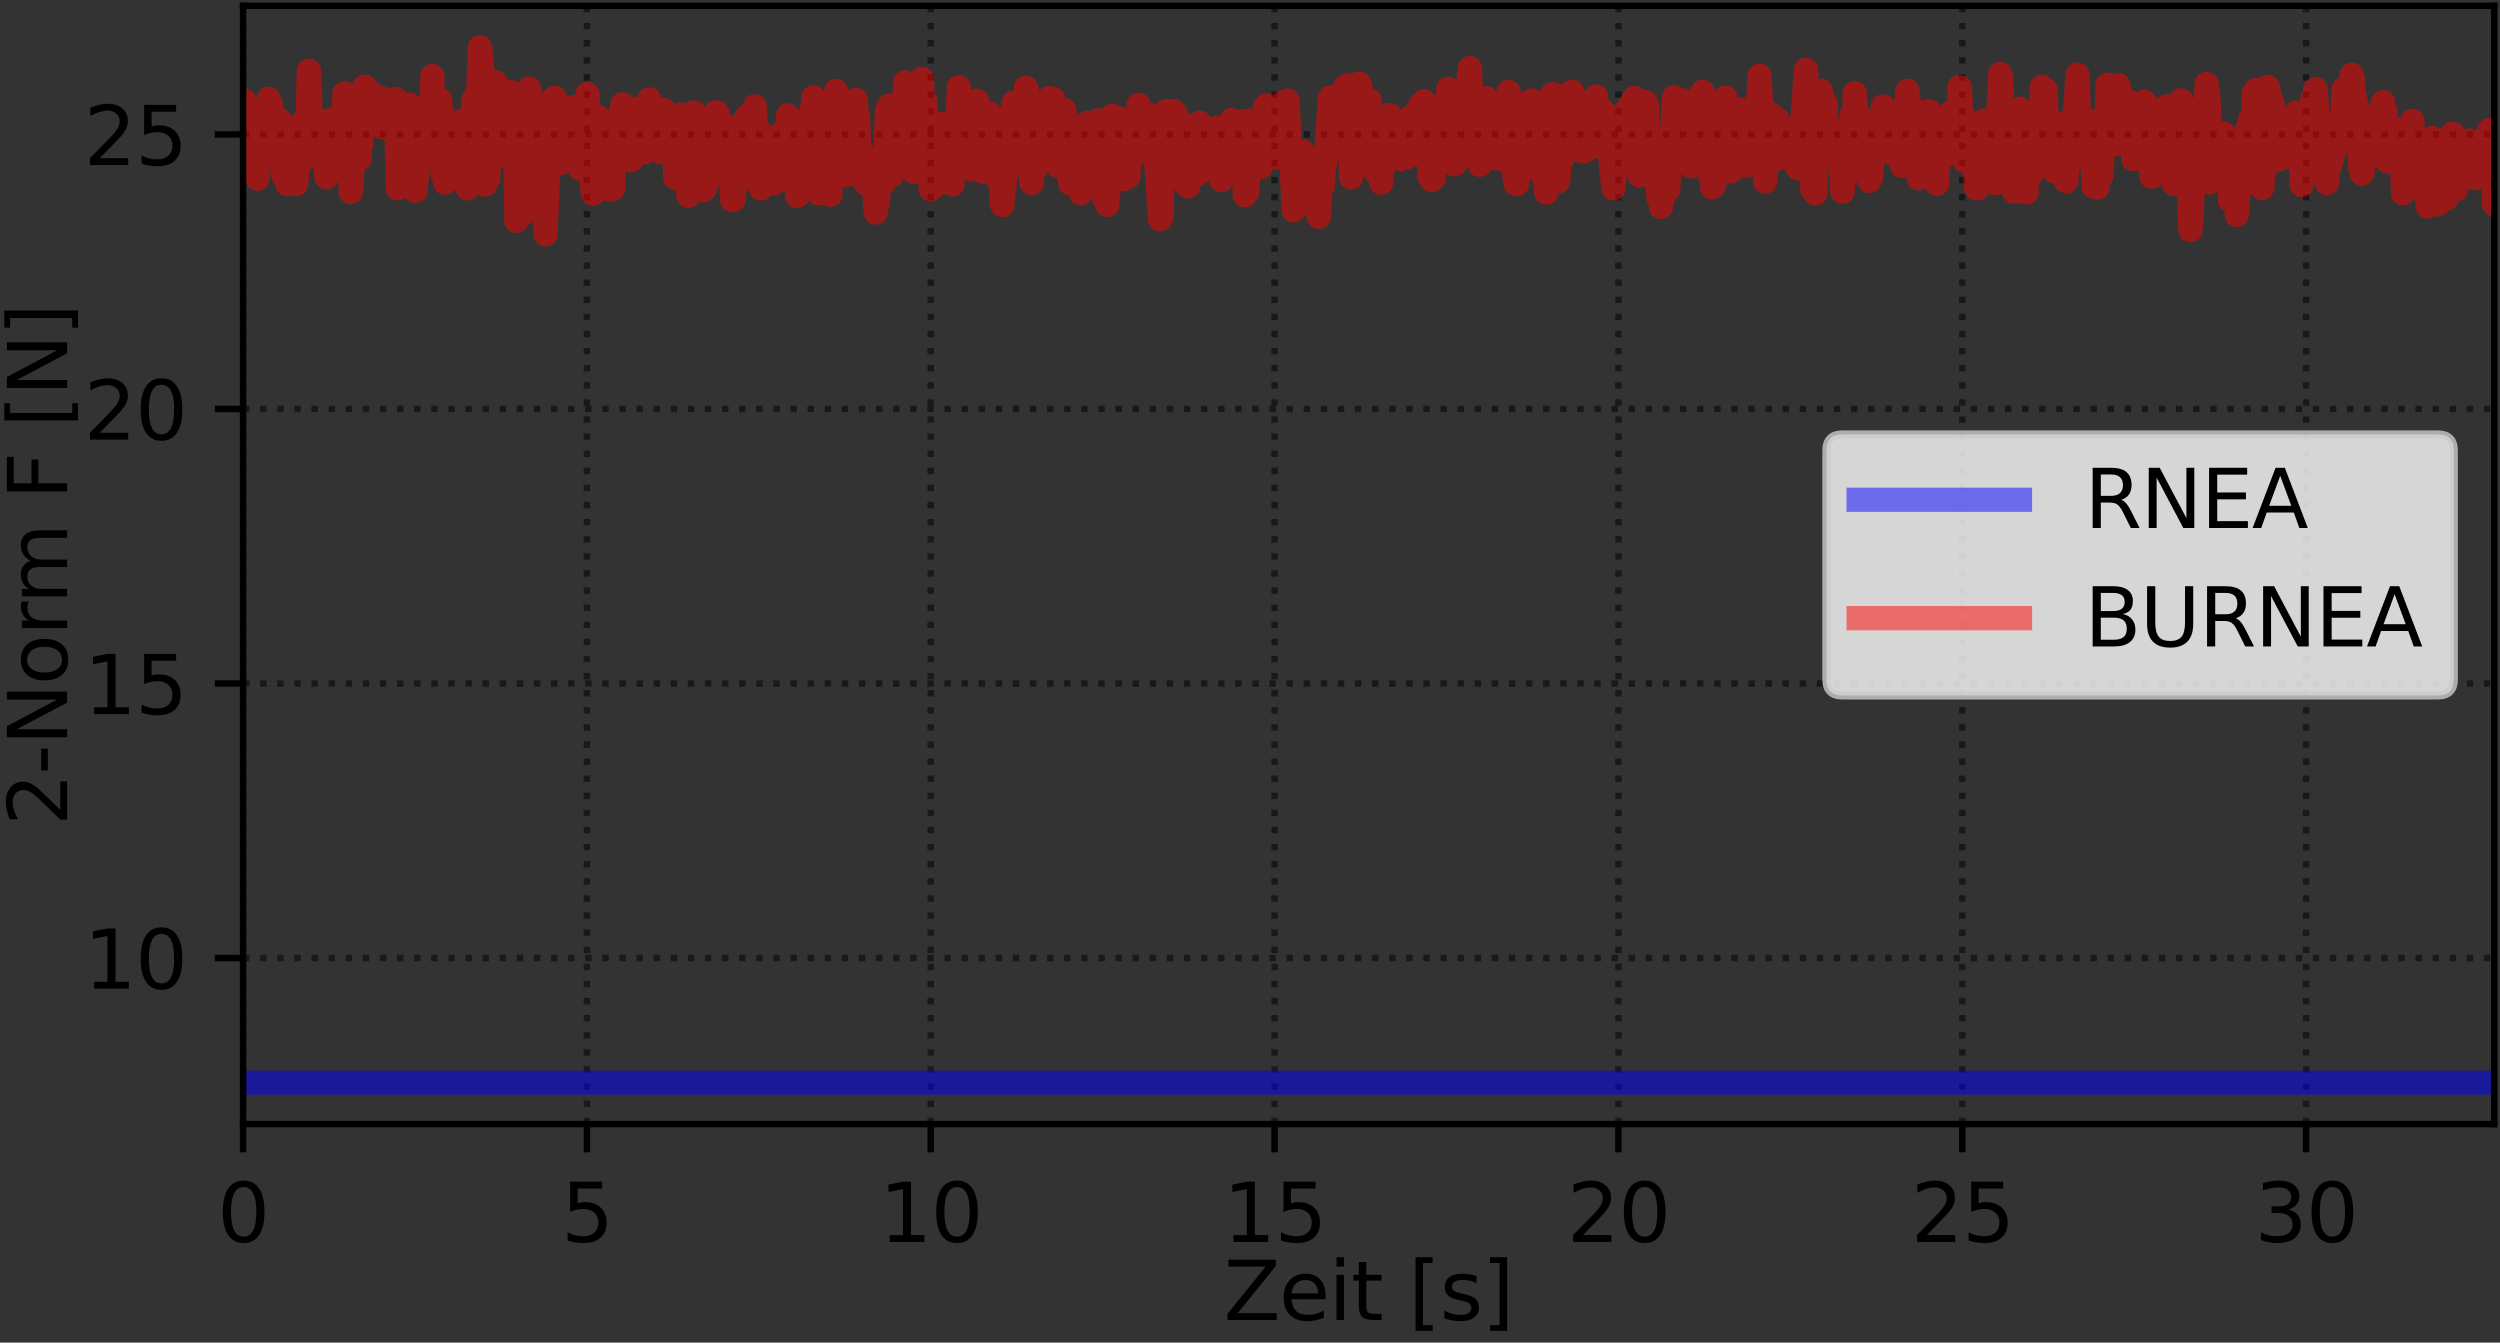 <?xml version="1.0" encoding="utf-8" standalone="no"?>
<!DOCTYPE svg PUBLIC "-//W3C//DTD SVG 1.1//EN"
  "http://www.w3.org/Graphics/SVG/1.1/DTD/svg11.dtd">
<svg xmlns:xlink="http://www.w3.org/1999/xlink" width="309.843pt" height="166.396pt" viewBox="0 0 309.843 166.396" xmlns="http://www.w3.org/2000/svg" version="1.1">
 <rect x="0" y="0" width="309.843" height="166.396" fill="#333333" stroke="none"/>
 <defs>
  <style type="text/css">*{stroke-linejoin: round; stroke-linecap: butt}</style>
 </defs>
 <g id="figure_1">
  <g id="patch_1">
   <path d="M -0 166.396 
L 309.843 166.396 
L 309.843 0 
L -0 0 
L -0 166.396 
z
" style="fill: none"/>
  </g>
  <g id="axes_1">
   <g id="patch_2">
    <path d="M 30.123 139.32 
L 309.123 139.32 
L 309.123 0.72 
L 30.123 0.72 
L 30.123 139.32 
z
" style="fill: none"/>
   </g>
   <g id="matplotlib.axis_1">
    <g id="xtick_1">
     <g id="line2d_1">
      <path d="M 30.123 139.32 
L 30.123 0.72 
" clip-path="url(#p9a6b32d40c)" style="fill: none; stroke-dasharray: 0.8,1.32; stroke-dashoffset: 0; stroke: #000000; stroke-opacity: 0.5; stroke-width: 0.8"/>
     </g>
     <g id="line2d_2">
      <defs>
       <path id="m01806125fe" d="M 0 0 
L 0 3.5 
" style="stroke: #000000; stroke-width: 0.8"/>
      </defs>
      <g>
       <use xlink:href="#m01806125fe" x="30.123" y="139.32" style="stroke: #000000; stroke-width: 0.8"/>
      </g>
     </g>
     <g id="text_1">
      <!-- 0 -->
      <g transform="translate(26.942 153.918) scale(0.1 -0.1)">
       <defs>
        <path id="DejaVuSans-30" d="M 2034 4250 
Q 1547 4250 1301 3770 
Q 1056 3291 1056 2328 
Q 1056 1369 1301 889 
Q 1547 409 2034 409 
Q 2525 409 2770 889 
Q 3016 1369 3016 2328 
Q 3016 3291 2770 3770 
Q 2525 4250 2034 4250 
z
M 2034 4750 
Q 2819 4750 3233 4129 
Q 3647 3509 3647 2328 
Q 3647 1150 3233 529 
Q 2819 -91 2034 -91 
Q 1250 -91 836 529 
Q 422 1150 422 2328 
Q 422 3509 836 4129 
Q 1250 4750 2034 4750 
z
" transform="scale(0.016)"/>
       </defs>
       <use xlink:href="#DejaVuSans-30"/>
      </g>
     </g>
    </g>
    <g id="xtick_2">
     <g id="line2d_3">
      <path d="M 72.738 139.32 
L 72.738 0.72 
" clip-path="url(#p9a6b32d40c)" style="fill: none; stroke-dasharray: 0.8,1.32; stroke-dashoffset: 0; stroke: #000000; stroke-opacity: 0.5; stroke-width: 0.8"/>
     </g>
     <g id="line2d_4">
      <g>
       <use xlink:href="#m01806125fe" x="72.738" y="139.32" style="stroke: #000000; stroke-width: 0.8"/>
      </g>
     </g>
     <g id="text_2">
      <!-- 5 -->
      <g transform="translate(69.557 153.918) scale(0.1 -0.1)">
       <defs>
        <path id="DejaVuSans-35" d="M 691 4666 
L 3169 4666 
L 3169 4134 
L 1269 4134 
L 1269 2991 
Q 1406 3038 1543 3061 
Q 1681 3084 1819 3084 
Q 2600 3084 3056 2656 
Q 3513 2228 3513 1497 
Q 3513 744 3044 326 
Q 2575 -91 1722 -91 
Q 1428 -91 1123 -41 
Q 819 9 494 109 
L 494 744 
Q 775 591 1075 516 
Q 1375 441 1709 441 
Q 2250 441 2565 725 
Q 2881 1009 2881 1497 
Q 2881 1984 2565 2268 
Q 2250 2553 1709 2553 
Q 1456 2553 1204 2497 
Q 953 2441 691 2322 
L 691 4666 
z
" transform="scale(0.016)"/>
       </defs>
       <use xlink:href="#DejaVuSans-35"/>
      </g>
     </g>
    </g>
    <g id="xtick_3">
     <g id="line2d_5">
      <path d="M 115.353 139.32 
L 115.353 0.72 
" clip-path="url(#p9a6b32d40c)" style="fill: none; stroke-dasharray: 0.8,1.32; stroke-dashoffset: 0; stroke: #000000; stroke-opacity: 0.5; stroke-width: 0.8"/>
     </g>
     <g id="line2d_6">
      <g>
       <use xlink:href="#m01806125fe" x="115.353" y="139.32" style="stroke: #000000; stroke-width: 0.8"/>
      </g>
     </g>
     <g id="text_3">
      <!-- 10 -->
      <g transform="translate(108.99 153.918) scale(0.1 -0.1)">
       <defs>
        <path id="DejaVuSans-31" d="M 794 531 
L 1825 531 
L 1825 4091 
L 703 3866 
L 703 4441 
L 1819 4666 
L 2450 4666 
L 2450 531 
L 3481 531 
L 3481 0 
L 794 0 
L 794 531 
z
" transform="scale(0.016)"/>
       </defs>
       <use xlink:href="#DejaVuSans-31"/>
       <use xlink:href="#DejaVuSans-30" x="63.623"/>
      </g>
     </g>
    </g>
    <g id="xtick_4">
     <g id="line2d_7">
      <path d="M 157.968 139.32 
L 157.968 0.72 
" clip-path="url(#p9a6b32d40c)" style="fill: none; stroke-dasharray: 0.8,1.32; stroke-dashoffset: 0; stroke: #000000; stroke-opacity: 0.5; stroke-width: 0.8"/>
     </g>
     <g id="line2d_8">
      <g>
       <use xlink:href="#m01806125fe" x="157.968" y="139.32" style="stroke: #000000; stroke-width: 0.8"/>
      </g>
     </g>
     <g id="text_4">
      <!-- 15 -->
      <g transform="translate(151.605 153.918) scale(0.1 -0.1)">
       <use xlink:href="#DejaVuSans-31"/>
       <use xlink:href="#DejaVuSans-35" x="63.623"/>
      </g>
     </g>
    </g>
    <g id="xtick_5">
     <g id="line2d_9">
      <path d="M 200.583 139.32 
L 200.583 0.72 
" clip-path="url(#p9a6b32d40c)" style="fill: none; stroke-dasharray: 0.8,1.32; stroke-dashoffset: 0; stroke: #000000; stroke-opacity: 0.5; stroke-width: 0.8"/>
     </g>
     <g id="line2d_10">
      <g>
       <use xlink:href="#m01806125fe" x="200.583" y="139.32" style="stroke: #000000; stroke-width: 0.8"/>
      </g>
     </g>
     <g id="text_5">
      <!-- 20 -->
      <g transform="translate(194.22 153.918) scale(0.1 -0.1)">
       <defs>
        <path id="DejaVuSans-32" d="M 1228 531 
L 3431 531 
L 3431 0 
L 469 0 
L 469 531 
Q 828 903 1448 1529 
Q 2069 2156 2228 2338 
Q 2531 2678 2651 2914 
Q 2772 3150 2772 3378 
Q 2772 3750 2511 3984 
Q 2250 4219 1831 4219 
Q 1534 4219 1204 4116 
Q 875 4013 500 3803 
L 500 4441 
Q 881 4594 1212 4672 
Q 1544 4750 1819 4750 
Q 2544 4750 2975 4387 
Q 3406 4025 3406 3419 
Q 3406 3131 3298 2873 
Q 3191 2616 2906 2266 
Q 2828 2175 2409 1742 
Q 1991 1309 1228 531 
z
" transform="scale(0.016)"/>
       </defs>
       <use xlink:href="#DejaVuSans-32"/>
       <use xlink:href="#DejaVuSans-30" x="63.623"/>
      </g>
     </g>
    </g>
    <g id="xtick_6">
     <g id="line2d_11">
      <path d="M 243.198 139.32 
L 243.198 0.72 
" clip-path="url(#p9a6b32d40c)" style="fill: none; stroke-dasharray: 0.8,1.32; stroke-dashoffset: 0; stroke: #000000; stroke-opacity: 0.5; stroke-width: 0.8"/>
     </g>
     <g id="line2d_12">
      <g>
       <use xlink:href="#m01806125fe" x="243.198" y="139.32" style="stroke: #000000; stroke-width: 0.8"/>
      </g>
     </g>
     <g id="text_6">
      <!-- 25 -->
      <g transform="translate(236.835 153.918) scale(0.1 -0.1)">
       <use xlink:href="#DejaVuSans-32"/>
       <use xlink:href="#DejaVuSans-35" x="63.623"/>
      </g>
     </g>
    </g>
    <g id="xtick_7">
     <g id="line2d_13">
      <path d="M 285.813 139.32 
L 285.813 0.72 
" clip-path="url(#p9a6b32d40c)" style="fill: none; stroke-dasharray: 0.8,1.32; stroke-dashoffset: 0; stroke: #000000; stroke-opacity: 0.5; stroke-width: 0.8"/>
     </g>
     <g id="line2d_14">
      <g>
       <use xlink:href="#m01806125fe" x="285.813" y="139.32" style="stroke: #000000; stroke-width: 0.8"/>
      </g>
     </g>
     <g id="text_7">
      <!-- 30 -->
      <g transform="translate(279.45 153.918) scale(0.1 -0.1)">
       <defs>
        <path id="DejaVuSans-33" d="M 2597 2516 
Q 3050 2419 3304 2112 
Q 3559 1806 3559 1356 
Q 3559 666 3084 287 
Q 2609 -91 1734 -91 
Q 1441 -91 1130 -33 
Q 819 25 488 141 
L 488 750 
Q 750 597 1062 519 
Q 1375 441 1716 441 
Q 2309 441 2620 675 
Q 2931 909 2931 1356 
Q 2931 1769 2642 2001 
Q 2353 2234 1838 2234 
L 1294 2234 
L 1294 2753 
L 1863 2753 
Q 2328 2753 2575 2939 
Q 2822 3125 2822 3475 
Q 2822 3834 2567 4026 
Q 2313 4219 1838 4219 
Q 1578 4219 1281 4162 
Q 984 4106 628 3988 
L 628 4550 
Q 988 4650 1302 4700 
Q 1616 4750 1894 4750 
Q 2613 4750 3031 4423 
Q 3450 4097 3450 3541 
Q 3450 3153 3228 2886 
Q 3006 2619 2597 2516 
z
" transform="scale(0.016)"/>
       </defs>
       <use xlink:href="#DejaVuSans-33"/>
       <use xlink:href="#DejaVuSans-30" x="63.623"/>
      </g>
     </g>
    </g>
    <g id="text_8">
     <!-- Zeit [s] -->
     <g transform="translate(151.677 163.597) scale(0.1 -0.1)">
      <defs>
       <path id="DejaVuSans-5a" d="M 359 4666 
L 4025 4666 
L 4025 4184 
L 1075 531 
L 4097 531 
L 4097 0 
L 288 0 
L 288 481 
L 3238 4134 
L 359 4134 
L 359 4666 
z
" transform="scale(0.016)"/>
       <path id="DejaVuSans-65" d="M 3597 1894 
L 3597 1613 
L 953 1613 
Q 991 1019 1311 708 
Q 1631 397 2203 397 
Q 2534 397 2845 478 
Q 3156 559 3463 722 
L 3463 178 
Q 3153 47 2828 -22 
Q 2503 -91 2169 -91 
Q 1331 -91 842 396 
Q 353 884 353 1716 
Q 353 2575 817 3079 
Q 1281 3584 2069 3584 
Q 2775 3584 3186 3129 
Q 3597 2675 3597 1894 
z
M 3022 2063 
Q 3016 2534 2758 2815 
Q 2500 3097 2075 3097 
Q 1594 3097 1305 2825 
Q 1016 2553 972 2059 
L 3022 2063 
z
" transform="scale(0.016)"/>
       <path id="DejaVuSans-69" d="M 603 3500 
L 1178 3500 
L 1178 0 
L 603 0 
L 603 3500 
z
M 603 4863 
L 1178 4863 
L 1178 4134 
L 603 4134 
L 603 4863 
z
" transform="scale(0.016)"/>
       <path id="DejaVuSans-74" d="M 1172 4494 
L 1172 3500 
L 2356 3500 
L 2356 3053 
L 1172 3053 
L 1172 1153 
Q 1172 725 1289 603 
Q 1406 481 1766 481 
L 2356 481 
L 2356 0 
L 1766 0 
Q 1100 0 847 248 
Q 594 497 594 1153 
L 594 3053 
L 172 3053 
L 172 3500 
L 594 3500 
L 594 4494 
L 1172 4494 
z
" transform="scale(0.016)"/>
       <path id="DejaVuSans-20" transform="scale(0.016)"/>
       <path id="DejaVuSans-5b" d="M 550 4863 
L 1875 4863 
L 1875 4416 
L 1125 4416 
L 1125 -397 
L 1875 -397 
L 1875 -844 
L 550 -844 
L 550 4863 
z
" transform="scale(0.016)"/>
       <path id="DejaVuSans-73" d="M 2834 3397 
L 2834 2853 
Q 2591 2978 2328 3040 
Q 2066 3103 1784 3103 
Q 1356 3103 1142 2972 
Q 928 2841 928 2578 
Q 928 2378 1081 2264 
Q 1234 2150 1697 2047 
L 1894 2003 
Q 2506 1872 2764 1633 
Q 3022 1394 3022 966 
Q 3022 478 2636 193 
Q 2250 -91 1575 -91 
Q 1294 -91 989 -36 
Q 684 19 347 128 
L 347 722 
Q 666 556 975 473 
Q 1284 391 1588 391 
Q 1994 391 2212 530 
Q 2431 669 2431 922 
Q 2431 1156 2273 1281 
Q 2116 1406 1581 1522 
L 1381 1569 
Q 847 1681 609 1914 
Q 372 2147 372 2553 
Q 372 3047 722 3315 
Q 1072 3584 1716 3584 
Q 2034 3584 2315 3537 
Q 2597 3491 2834 3397 
z
" transform="scale(0.016)"/>
       <path id="DejaVuSans-5d" d="M 1947 4863 
L 1947 -844 
L 622 -844 
L 622 -397 
L 1369 -397 
L 1369 4416 
L 622 4416 
L 622 4863 
L 1947 4863 
z
" transform="scale(0.016)"/>
      </defs>
      <use xlink:href="#DejaVuSans-5a"/>
      <use xlink:href="#DejaVuSans-65" x="68.506"/>
      <use xlink:href="#DejaVuSans-69" x="130.029"/>
      <use xlink:href="#DejaVuSans-74" x="157.812"/>
      <use xlink:href="#DejaVuSans-20" x="197.021"/>
      <use xlink:href="#DejaVuSans-5b" x="228.809"/>
      <use xlink:href="#DejaVuSans-73" x="267.822"/>
      <use xlink:href="#DejaVuSans-5d" x="319.922"/>
     </g>
    </g>
   </g>
   <g id="matplotlib.axis_2">
    <g id="ytick_1">
     <g id="line2d_15">
      <path d="M 30.123 118.735 
L 309.123 118.735 
" clip-path="url(#p9a6b32d40c)" style="fill: none; stroke-dasharray: 0.8,1.32; stroke-dashoffset: 0; stroke: #000000; stroke-opacity: 0.5; stroke-width: 0.8"/>
     </g>
     <g id="line2d_16">
      <defs>
       <path id="m5b5b66fc30" d="M 0 0 
L -3.5 0 
" style="stroke: #000000; stroke-width: 0.8"/>
      </defs>
      <g>
       <use xlink:href="#m5b5b66fc30" x="30.123" y="118.735" style="stroke: #000000; stroke-width: 0.8"/>
      </g>
     </g>
     <g id="text_9">
      <!-- 10 -->
      <g transform="translate(10.398 122.534) scale(0.1 -0.1)">
       <use xlink:href="#DejaVuSans-31"/>
       <use xlink:href="#DejaVuSans-30" x="63.623"/>
      </g>
     </g>
    </g>
    <g id="ytick_2">
     <g id="line2d_17">
      <path d="M 30.123 84.71 
L 309.123 84.71 
" clip-path="url(#p9a6b32d40c)" style="fill: none; stroke-dasharray: 0.8,1.32; stroke-dashoffset: 0; stroke: #000000; stroke-opacity: 0.5; stroke-width: 0.8"/>
     </g>
     <g id="line2d_18">
      <g>
       <use xlink:href="#m5b5b66fc30" x="30.123" y="84.71" style="stroke: #000000; stroke-width: 0.8"/>
      </g>
     </g>
     <g id="text_10">
      <!-- 15 -->
      <g transform="translate(10.398 88.509) scale(0.1 -0.1)">
       <use xlink:href="#DejaVuSans-31"/>
       <use xlink:href="#DejaVuSans-35" x="63.623"/>
      </g>
     </g>
    </g>
    <g id="ytick_3">
     <g id="line2d_19">
      <path d="M 30.123 50.686 
L 309.123 50.686 
" clip-path="url(#p9a6b32d40c)" style="fill: none; stroke-dasharray: 0.8,1.32; stroke-dashoffset: 0; stroke: #000000; stroke-opacity: 0.5; stroke-width: 0.8"/>
     </g>
     <g id="line2d_20">
      <g>
       <use xlink:href="#m5b5b66fc30" x="30.123" y="50.686" style="stroke: #000000; stroke-width: 0.8"/>
      </g>
     </g>
     <g id="text_11">
      <!-- 20 -->
      <g transform="translate(10.398 54.485) scale(0.1 -0.1)">
       <use xlink:href="#DejaVuSans-32"/>
       <use xlink:href="#DejaVuSans-30" x="63.623"/>
      </g>
     </g>
    </g>
    <g id="ytick_4">
     <g id="line2d_21">
      <path d="M 30.123 16.661 
L 309.123 16.661 
" clip-path="url(#p9a6b32d40c)" style="fill: none; stroke-dasharray: 0.8,1.32; stroke-dashoffset: 0; stroke: #000000; stroke-opacity: 0.5; stroke-width: 0.8"/>
     </g>
     <g id="line2d_22">
      <g>
       <use xlink:href="#m5b5b66fc30" x="30.123" y="16.661" style="stroke: #000000; stroke-width: 0.8"/>
      </g>
     </g>
     <g id="text_12">
      <!-- 25 -->
      <g transform="translate(10.398 20.46) scale(0.1 -0.1)">
       <use xlink:href="#DejaVuSans-32"/>
       <use xlink:href="#DejaVuSans-35" x="63.623"/>
      </g>
     </g>
    </g>
    <g id="text_13">
     <!-- 2-Norm F [N] -->
     <g transform="translate(8.318 102.34) rotate(-90) scale(0.1 -0.1)">
      <defs>
       <path id="DejaVuSans-2d" d="M 313 2009 
L 1997 2009 
L 1997 1497 
L 313 1497 
L 313 2009 
z
" transform="scale(0.016)"/>
       <path id="DejaVuSans-4e" d="M 628 4666 
L 1478 4666 
L 3547 763 
L 3547 4666 
L 4159 4666 
L 4159 0 
L 3309 0 
L 1241 3903 
L 1241 0 
L 628 0 
L 628 4666 
z
" transform="scale(0.016)"/>
       <path id="DejaVuSans-6f" d="M 1959 3097 
Q 1497 3097 1228 2736 
Q 959 2375 959 1747 
Q 959 1119 1226 758 
Q 1494 397 1959 397 
Q 2419 397 2687 759 
Q 2956 1122 2956 1747 
Q 2956 2369 2687 2733 
Q 2419 3097 1959 3097 
z
M 1959 3584 
Q 2709 3584 3137 3096 
Q 3566 2609 3566 1747 
Q 3566 888 3137 398 
Q 2709 -91 1959 -91 
Q 1206 -91 779 398 
Q 353 888 353 1747 
Q 353 2609 779 3096 
Q 1206 3584 1959 3584 
z
" transform="scale(0.016)"/>
       <path id="DejaVuSans-72" d="M 2631 2963 
Q 2534 3019 2420 3045 
Q 2306 3072 2169 3072 
Q 1681 3072 1420 2755 
Q 1159 2438 1159 1844 
L 1159 0 
L 581 0 
L 581 3500 
L 1159 3500 
L 1159 2956 
Q 1341 3275 1631 3429 
Q 1922 3584 2338 3584 
Q 2397 3584 2469 3576 
Q 2541 3569 2628 3553 
L 2631 2963 
z
" transform="scale(0.016)"/>
       <path id="DejaVuSans-6d" d="M 3328 2828 
Q 3544 3216 3844 3400 
Q 4144 3584 4550 3584 
Q 5097 3584 5394 3201 
Q 5691 2819 5691 2113 
L 5691 0 
L 5113 0 
L 5113 2094 
Q 5113 2597 4934 2840 
Q 4756 3084 4391 3084 
Q 3944 3084 3684 2787 
Q 3425 2491 3425 1978 
L 3425 0 
L 2847 0 
L 2847 2094 
Q 2847 2600 2669 2842 
Q 2491 3084 2119 3084 
Q 1678 3084 1418 2786 
Q 1159 2488 1159 1978 
L 1159 0 
L 581 0 
L 581 3500 
L 1159 3500 
L 1159 2956 
Q 1356 3278 1631 3431 
Q 1906 3584 2284 3584 
Q 2666 3584 2933 3390 
Q 3200 3197 3328 2828 
z
" transform="scale(0.016)"/>
       <path id="DejaVuSans-46" d="M 628 4666 
L 3309 4666 
L 3309 4134 
L 1259 4134 
L 1259 2759 
L 3109 2759 
L 3109 2228 
L 1259 2228 
L 1259 0 
L 628 0 
L 628 4666 
z
" transform="scale(0.016)"/>
      </defs>
      <use xlink:href="#DejaVuSans-32"/>
      <use xlink:href="#DejaVuSans-2d" x="63.623"/>
      <use xlink:href="#DejaVuSans-4e" x="99.707"/>
      <use xlink:href="#DejaVuSans-6f" x="174.512"/>
      <use xlink:href="#DejaVuSans-72" x="235.693"/>
      <use xlink:href="#DejaVuSans-6d" x="275.057"/>
      <use xlink:href="#DejaVuSans-20" x="372.469"/>
      <use xlink:href="#DejaVuSans-46" x="404.256"/>
      <use xlink:href="#DejaVuSans-20" x="461.775"/>
      <use xlink:href="#DejaVuSans-5b" x="493.562"/>
      <use xlink:href="#DejaVuSans-4e" x="532.576"/>
      <use xlink:href="#DejaVuSans-5d" x="607.381"/>
     </g>
    </g>
   </g>
   <g id="line2d_23">
    <path d="M 30.123 134.187 
L 309.123 134.187 
L 309.123 134.187 
" clip-path="url(#p9a6b32d40c)" style="fill: none; stroke: #0000ff; stroke-opacity: 0.5; stroke-width: 3; stroke-linecap: square"/>
   </g>
   <g id="line2d_24">
    <path d="M 30.123 17.735 
L 30.33 12.551 
L 30.421 13.167 
L 30.437 16.224 
L 30.487 14.802 
L 30.558 15.122 
L 30.608 19.956 
L 30.675 19.303 
L 30.744 18.218 
L 30.831 18.715 
L 30.905 17.514 
L 30.984 21.012 
L 31.036 20.719 
L 31.173 18.127 
L 31.242 19.472 
L 31.345 18.202 
L 31.465 20.869 
L 31.534 18.592 
L 31.62 19.224 
L 31.74 17.713 
L 31.911 22.141 
L 31.963 21.641 
L 32.324 16.527 
L 32.444 17.269 
L 32.464 19.234 
L 32.53 18.327 
L 32.668 16.981 
L 32.809 15.404 
L 33.028 18.118 
L 33.304 12.243 
L 33.373 12.738 
L 33.447 15.139 
L 33.518 15.004 
L 33.598 13.02 
L 33.804 15.917 
L 33.873 15.503 
L 34.017 18.049 
L 34.084 15.715 
L 34.165 16.448 
L 34.44 19.427 
L 34.508 19.109 
L 34.652 14.884 
L 34.803 17.408 
L 34.872 16.844 
L 35.078 21.635 
L 35.216 18.283 
L 35.286 19.079 
L 35.357 19.331 
L 35.44 19.116 
L 35.578 22.796 
L 35.646 22.233 
L 35.794 19.398 
L 35.855 20.164 
L 35.938 19.329 
L 36.007 19.413 
L 36.157 21.2 
L 36.214 19.974 
L 36.284 20.547 
L 36.489 17.397 
L 36.574 18.461 
L 36.713 22.801 
L 36.78 22.234 
L 37.075 16.344 
L 37.142 17.918 
L 37.282 15.348 
L 37.659 19.732 
L 37.917 15.557 
L 38.037 18.799 
L 38.277 8.773 
L 38.346 10.671 
L 38.415 11.475 
L 38.554 18.473 
L 38.642 17.192 
L 38.695 15.277 
L 38.766 15.491 
L 39.123 19.236 
L 39.349 16.965 
L 39.419 17.396 
L 39.642 14.924 
L 39.695 15.411 
L 39.766 15.553 
L 39.922 19.248 
L 40.051 18.012 
L 40.206 17.057 
L 40.29 15.466 
L 40.306 17.215 
L 40.448 21.97 
L 40.51 21.863 
L 40.587 19.238 
L 40.776 16.031 
L 40.862 16.293 
L 40.999 19.367 
L 41.205 14.811 
L 41.344 17.761 
L 41.412 18.446 
L 41.623 15.41 
L 41.894 19.833 
L 42.058 14.385 
L 42.116 14.753 
L 42.347 18.828 
L 42.699 11.573 
L 42.751 12.077 
L 42.959 13.106 
L 43.095 15.679 
L 43.163 14.65 
L 43.25 16.385 
L 43.456 23.794 
L 43.541 23.304 
L 44.177 12.251 
L 44.245 12.757 
L 44.572 19.651 
L 44.606 15.872 
L 44.664 16.048 
L 44.743 18.014 
L 44.812 17.016 
L 45.019 13.775 
L 45.194 10.744 
L 45.242 11.541 
L 45.311 15.252 
L 45.391 15.01 
L 45.449 12.361 
L 45.568 13.236 
L 45.62 13.204 
L 45.672 12.59 
L 45.809 15.35 
L 46.05 11.598 
L 46.102 12.373 
L 46.17 15.489 
L 46.239 14.773 
L 46.342 14.733 
L 46.497 13.441 
L 46.651 14.534 
L 46.703 14.358 
L 46.755 14.434 
L 46.853 15.128 
L 46.875 14.802 
L 47.24 12.154 
L 47.395 15.759 
L 47.527 13.75 
L 47.705 15.088 
L 47.744 13.849 
L 47.744 15.293 
L 47.812 14.457 
L 48.013 13.875 
L 48.045 14.444 
L 48.063 13.038 
L 48.131 13.259 
L 48.211 15.262 
L 48.227 14.571 
L 48.296 15.494 
L 48.457 14.1 
L 48.558 15.046 
L 48.657 14.842 
L 48.729 15.491 
L 48.866 13.866 
L 48.968 16.199 
L 49.003 12.264 
L 49.072 13.098 
L 49.295 23.354 
L 49.363 21.053 
L 49.501 17.16 
L 49.604 18.113 
L 49.659 14.43 
L 49.725 15.573 
L 49.883 17.822 
L 50.14 14.45 
L 50.312 14.958 
L 50.38 17.395 
L 50.433 17.354 
L 50.707 12.942 
L 50.861 14.797 
L 51.017 18.22 
L 51.086 17.491 
L 51.292 21.019 
L 51.499 23.649 
L 51.515 23.193 
L 52.254 17.224 
L 52.654 16.599 
L 53.029 17.124 
L 53.044 18.69 
L 53.129 17.285 
L 53.199 15.763 
L 53.337 19.459 
L 53.594 9.42 
L 53.613 11.884 
L 53.818 13.22 
L 53.954 16.561 
L 54.077 12.747 
L 54.316 17.687 
L 54.473 13.017 
L 54.546 12.391 
L 54.677 13.604 
L 54.849 21.486 
L 54.901 21.077 
L 54.985 18.523 
L 55.147 22.639 
L 55.243 22.596 
L 55.4 17.241 
L 55.536 17.761 
L 55.725 21.478 
L 55.914 18.965 
L 56.005 20.305 
L 56.051 19.618 
L 56.121 16.587 
L 56.185 18.282 
L 56.288 18.828 
L 56.529 16.538 
L 56.598 16.694 
L 56.752 18.074 
L 56.821 17.859 
L 56.975 16.33 
L 57.045 15.577 
L 57.096 16.38 
L 57.25 14.943 
L 57.319 15.157 
L 57.407 15.302 
L 57.542 17.925 
L 57.68 15.688 
L 57.818 18.923 
L 57.955 23.358 
L 58.042 22.792 
L 58.232 18.874 
L 58.385 21.183 
L 58.522 14.747 
L 58.642 13.785 
L 58.659 12.46 
L 58.746 13.739 
L 58.893 14.142 
L 58.893 13.534 
L 58.977 16.383 
L 59.303 10.362 
L 59.473 5.853 
L 59.593 6.499 
L 59.799 9.064 
L 60.16 22.88 
L 60.228 21.732 
L 60.367 21.21 
L 60.504 22.213 
L 60.588 20.682 
L 60.661 20.861 
L 60.727 20.193 
L 60.935 14.383 
L 61.07 14.056 
L 61.122 12.049 
L 61.16 12.145 
L 61.225 12.804 
L 61.362 10.185 
L 61.431 10.236 
L 61.69 17.743 
L 61.809 15.917 
L 61.861 16.703 
L 61.93 15.88 
L 62.135 19.075 
L 62.239 13.727 
L 62.444 16.122 
L 62.514 17.458 
L 62.565 16.595 
L 62.72 15.698 
L 62.79 14.759 
L 62.891 16.843 
L 62.96 16.367 
L 63.011 14.824 
L 63.084 15.405 
L 63.147 17.036 
L 63.277 11.396 
L 63.619 17.885 
L 63.669 20.043 
L 63.722 19.064 
L 63.772 18.075 
L 63.858 18.405 
L 63.999 27.369 
L 64.065 25.387 
L 64.134 23.122 
L 64.204 23.241 
L 64.276 25.035 
L 64.343 23.442 
L 64.564 26.56 
L 64.754 26.562 
L 64.77 21.331 
L 64.84 25.033 
L 64.96 22.687 
L 65.063 18.43 
L 65.131 18.396 
L 65.262 17.985 
L 65.339 13.037 
L 65.406 15.641 
L 65.423 15.379 
L 65.534 13.731 
L 65.565 10.975 
L 65.768 16.796 
L 65.909 16.667 
L 65.973 16.36 
L 66.163 21.644 
L 66.198 21.811 
L 66.337 23.26 
L 66.405 23.006 
L 66.56 21.051 
L 66.648 21.524 
L 66.687 22.751 
L 66.784 21.209 
L 66.836 18.582 
L 66.965 19.344 
L 67.11 22.762 
L 67.239 21.373 
L 67.276 21.549 
L 67.626 29.045 
L 68.043 17.885 
L 68.128 17.708 
L 68.197 17.152 
L 68.252 15.518 
L 68.334 15.551 
L 68.471 12.388 
L 68.54 13.02 
L 68.751 16.389 
L 68.764 12.134 
L 68.833 15.958 
L 68.886 16.006 
L 68.989 17.415 
L 69.04 15.543 
L 69.127 17.038 
L 69.195 20.253 
L 69.25 19.649 
L 69.334 15.777 
L 69.349 18.092 
L 69.469 20.184 
L 69.677 15.829 
L 69.85 19.353 
L 69.972 16.878 
L 70.021 19.619 
L 70.177 17.739 
L 70.262 19.689 
L 70.334 19.102 
L 70.383 19.066 
L 70.521 16.228 
L 70.644 16.491 
L 70.661 17.019 
L 70.75 15.296 
L 70.816 15.546 
L 70.887 16.289 
L 71.09 13.272 
L 71.52 19.414 
L 71.593 18.932 
L 71.658 17.751 
L 71.744 18.082 
L 71.88 20.913 
L 72.298 12.925 
L 72.331 14.417 
L 72.433 17.77 
L 72.501 17.603 
L 72.604 14.485 
L 72.656 15.075 
L 72.81 11.655 
L 73.369 22.601 
L 73.49 24.021 
L 73.533 23.72 
L 73.928 15.876 
L 74.085 14.445 
L 74.169 14.671 
L 74.307 18.373 
L 74.427 17.12 
L 74.804 19.895 
L 74.874 19.523 
L 74.925 18.219 
L 75.08 20.899 
L 75.255 18.867 
L 75.431 20.313 
L 75.511 21.088 
L 75.566 23.49 
L 75.632 23.038 
L 75.804 21.022 
L 75.955 23.414 
L 76.07 18.052 
L 76.162 20.099 
L 76.236 20.314 
L 76.39 16.526 
L 76.429 18.652 
L 76.63 14.759 
L 76.768 14.645 
L 76.822 15.926 
L 76.912 13.86 
L 77.064 14.33 
L 77.133 12.938 
L 77.2 14.75 
L 77.269 14.346 
L 77.339 13.682 
L 77.409 15.285 
L 77.494 15.669 
L 77.568 18.362 
L 77.63 16.035 
L 77.698 16.705 
L 77.984 19.696 
L 78.128 19.169 
L 78.198 19.869 
L 78.265 17.145 
L 78.338 17.491 
L 78.404 18.619 
L 78.625 14.291 
L 78.695 14.56 
L 78.763 15.117 
L 78.831 13.474 
L 78.902 13.521 
L 79.055 19.065 
L 79.261 15.24 
L 79.399 16.561 
L 79.467 16.179 
L 79.623 17.272 
L 79.761 14.687 
L 79.828 15.174 
L 79.968 18.843 
L 80.121 15.449 
L 80.473 12.318 
L 80.603 14.222 
L 80.672 13.974 
L 80.775 18.205 
L 80.825 17.138 
L 80.897 14.574 
L 81.048 17.86 
L 81.101 16.421 
L 81.176 18.252 
L 81.323 14.756 
L 81.392 14.878 
L 81.463 14.378 
L 81.599 18.255 
L 81.669 17.831 
L 81.755 16.125 
L 81.811 16.44 
L 81.893 16.738 
L 81.96 18.866 
L 82.03 17.82 
L 82.11 18.237 
L 82.115 15.904 
L 82.168 16.385 
L 82.323 13.638 
L 82.529 16.847 
L 82.581 15.981 
L 82.599 16.666 
L 82.669 16.785 
L 82.83 18.911 
L 82.909 17.594 
L 82.96 17.707 
L 83.03 19.008 
L 83.167 15.971 
L 83.235 18.442 
L 83.304 17.298 
L 83.374 16.017 
L 83.48 18.066 
L 83.531 17.176 
L 83.602 17.851 
L 83.686 22.012 
L 83.737 20.905 
L 83.858 20.843 
L 83.944 16.321 
L 84.099 16.521 
L 84.167 17.235 
L 84.185 15.997 
L 84.392 17.033 
L 84.461 16.13 
L 84.478 14.184 
L 84.531 15.248 
L 84.856 22.599 
L 84.873 21.932 
L 84.943 21.36 
L 85.029 21.747 
L 85.081 19.873 
L 85.096 22.26 
L 85.166 22.384 
L 85.321 24.274 
L 85.459 19.732 
L 85.508 17.187 
L 85.578 18.102 
L 85.75 16.154 
L 85.819 17.222 
L 85.835 14.346 
L 85.906 16.244 
L 85.991 13.93 
L 86.042 15.702 
L 86.128 15.241 
L 86.215 17.338 
L 86.317 16.345 
L 86.387 18.287 
L 86.438 15.104 
L 86.795 20.177 
L 86.884 19.104 
L 87.004 19.622 
L 87.047 19.318 
L 87.176 23.589 
L 87.246 20.733 
L 87.385 23.336 
L 87.434 19.751 
L 87.503 20.902 
L 87.699 20.627 
L 87.718 21.852 
L 87.782 19.729 
L 87.934 22.108 
L 88.077 19.546 
L 88.141 20.727 
L 88.518 16.524 
L 88.569 16.118 
L 88.658 13.952 
L 88.726 16.214 
L 88.778 15.747 
L 88.862 13.922 
L 88.915 15.331 
L 89.054 15.869 
L 89.086 17.338 
L 89.274 15.049 
L 89.45 16.09 
L 89.505 15.923 
L 89.635 19.065 
L 89.705 17.457 
L 89.772 17.843 
L 89.811 17.836 
L 89.93 19.216 
L 89.998 18.59 
L 90.068 20.629 
L 90.239 17.891 
L 90.325 16.845 
L 90.342 17.454 
L 90.755 24.807 
L 90.791 21.901 
L 90.875 22.919 
L 90.928 24.726 
L 91.081 22.939 
L 91.201 21.46 
L 91.276 22.352 
L 91.338 20.504 
L 91.477 20.977 
L 91.63 18.787 
L 91.769 19.66 
L 91.837 19.505 
L 92.094 15.092 
L 92.198 17.145 
L 92.491 15.377 
L 92.561 14.413 
L 92.732 16.297 
L 92.766 15.639 
L 92.835 16.417 
L 92.906 16.404 
L 92.981 15.558 
L 93.042 15.967 
L 93.162 17.001 
L 93.539 13.191 
L 94.114 23.014 
L 94.313 23.367 
L 94.469 18.273 
L 94.615 20.952 
L 94.748 17.752 
L 94.812 17.887 
L 94.966 16.855 
L 95.105 19.705 
L 95.173 17.93 
L 95.242 18.053 
L 95.67 22.495 
L 95.809 21.404 
L 95.878 22.778 
L 95.977 22.49 
L 96.237 17.606 
L 96.446 20.007 
L 96.741 16.767 
L 96.806 17.118 
L 96.945 19.625 
L 97.173 16.216 
L 97.305 16.918 
L 97.376 16.833 
L 97.442 16.623 
L 97.512 19.031 
L 97.581 17.702 
L 97.65 14.3 
L 97.666 18.843 
L 97.737 19.75 
L 97.892 18.087 
L 97.942 19.38 
L 98.01 18.627 
L 98.079 18.014 
L 98.154 20.234 
L 98.233 18.747 
L 98.308 20.366 
L 98.478 17.589 
L 98.591 23.084 
L 98.668 21.574 
L 98.787 24.287 
L 98.856 23.494 
L 98.993 24.136 
L 99.027 22.261 
L 99.089 22.531 
L 99.148 22.023 
L 99.353 16.739 
L 99.388 18.247 
L 99.476 18.641 
L 99.578 16.01 
L 99.808 17.827 
L 99.939 21.114 
L 100.007 21.071 
L 100.076 22.759 
L 100.42 17.58 
L 100.506 16.503 
L 100.575 13.505 
L 100.713 14.751 
L 100.799 12.071 
L 100.919 13.731 
L 101.056 17.317 
L 101.488 23.966 
L 101.71 21.885 
L 101.778 22.146 
L 101.847 22.538 
L 102.019 21.465 
L 102.243 17.36 
L 102.294 19.762 
L 102.346 19.624 
L 102.483 14.815 
L 102.57 14.932 
L 102.706 16.244 
L 102.93 24.135 
L 102.947 21.501 
L 103.033 19.787 
L 103.056 16.624 
L 103.205 21.231 
L 103.277 20.803 
L 103.617 11.274 
L 103.702 11.922 
L 103.771 13.841 
L 103.857 13.455 
L 103.925 13.938 
L 104.081 13.153 
L 104.41 19.48 
L 104.511 19.388 
L 104.545 20.994 
L 104.701 19.409 
L 104.855 21.702 
L 105.079 18.77 
L 105.115 19.515 
L 105.267 15.942 
L 105.336 16.544 
L 105.475 17.526 
L 105.54 17.137 
L 105.553 16.359 
L 105.654 16.839 
L 105.708 17.496 
L 105.851 12.5 
L 105.971 15.823 
L 106.073 12.383 
L 106.125 13.546 
L 106.263 15.279 
L 106.314 14.581 
L 106.352 14.386 
L 106.479 18.637 
L 106.555 21.061 
L 106.624 20.941 
L 106.71 19.616 
L 106.869 22.155 
L 106.902 20.05 
L 106.969 22.144 
L 107.123 19.927 
L 107.399 22.807 
L 107.559 19.875 
L 107.797 22.399 
L 107.968 20.711 
L 108.112 19.587 
L 108.537 26.347 
L 108.606 25.255 
L 108.674 25.599 
L 108.743 25.388 
L 109.26 20.789 
L 109.519 22.697 
L 109.605 22.35 
L 109.917 13.824 
L 109.95 15.425 
L 110.019 15.128 
L 110.105 13.235 
L 110.173 15.023 
L 110.227 13.099 
L 110.346 13.128 
L 110.587 21.673 
L 110.655 17.975 
L 110.728 19.168 
L 110.811 20.728 
L 110.879 19.023 
L 110.948 19.763 
L 111.023 20.017 
L 111.093 19.045 
L 111.222 19.625 
L 111.257 19.393 
L 111.308 16.575 
L 111.395 19.158 
L 111.448 18.423 
L 111.673 15.489 
L 111.723 15.671 
L 111.83 15.554 
L 111.947 13.164 
L 112.067 13.469 
L 112.17 10.211 
L 112.359 15.3 
L 112.427 13.832 
L 112.513 15.976 
L 112.599 15.436 
L 112.689 14.298 
L 112.856 19.774 
L 112.996 18.187 
L 113.08 17.842 
L 113.161 19.225 
L 113.217 17.788 
L 113.371 21.337 
L 113.441 21.012 
L 113.527 21.27 
L 113.938 15.303 
L 114.028 15.372 
L 114.174 10.142 
L 114.266 9.782 
L 114.402 14.068 
L 114.437 12.403 
L 114.506 13.396 
L 114.592 13.198 
L 114.66 12.548 
L 114.729 13.744 
L 114.866 18.927 
L 114.921 19.351 
L 115.126 17.861 
L 115.212 20.719 
L 115.227 19.92 
L 115.348 23.469 
L 115.486 21.079 
L 115.712 23.039 
L 115.778 22.889 
L 115.848 23.072 
L 115.93 22.491 
L 115.998 20.917 
L 116.084 21.064 
L 116.122 21.716 
L 116.359 15.963 
L 116.48 17.281 
L 116.55 15.359 
L 116.564 15.62 
L 116.667 15.928 
L 116.774 17.991 
L 116.787 16.136 
L 116.839 18.463 
L 116.927 21.143 
L 117.013 20.753 
L 117.063 21.245 
L 117.131 20.462 
L 117.286 21.456 
L 117.343 20.149 
L 117.408 21.386 
L 117.618 18.152 
L 117.858 21.259 
L 117.928 19.384 
L 118.045 22.849 
L 118.115 21.16 
L 118.2 21.436 
L 118.373 18.932 
L 118.44 19.487 
L 118.578 18.665 
L 118.647 17.972 
L 118.823 10.806 
L 119.043 16.368 
L 119.266 12.482 
L 119.56 16.953 
L 119.611 15.7 
L 119.751 14.126 
L 120.007 18.015 
L 120.023 16.412 
L 120.041 18.104 
L 120.248 20.752 
L 120.368 19.899 
L 120.422 21.021 
L 120.473 20.611 
L 120.645 16.886 
L 120.69 17.763 
L 120.747 17.757 
L 120.918 16.686 
L 121.107 12.484 
L 121.313 16.066 
L 121.382 16.365 
L 121.468 17.851 
L 121.605 16.953 
L 121.813 21.282 
L 121.881 20.263 
L 121.952 20.76 
L 122.172 18.243 
L 122.31 19.725 
L 122.481 18.022 
L 122.619 16.798 
L 122.693 14.08 
L 123.493 21.789 
L 123.511 20.069 
L 123.59 22.138 
L 123.683 22.049 
L 123.803 19.815 
L 123.873 22.526 
L 123.958 20.96 
L 124.155 25.204 
L 124.25 25.429 
L 124.397 21.658 
L 124.467 23.423 
L 124.501 22.298 
L 124.589 19.383 
L 124.672 21.919 
L 124.742 21.472 
L 124.878 18.392 
L 125 20.113 
L 125.154 16.128 
L 125.171 17.221 
L 125.225 17.668 
L 125.294 17.065 
L 125.433 13.759 
L 125.533 15.997 
L 125.584 14.679 
L 125.64 12.73 
L 125.912 19.961 
L 126.034 17.775 
L 126.136 17.984 
L 126.222 14.454 
L 126.291 16.02 
L 126.428 18.525 
L 126.497 18.663 
L 126.635 17.34 
L 126.9 18.509 
L 126.996 18.174 
L 127.15 10.881 
L 127.288 11.256 
L 127.377 13.582 
L 127.482 12.779 
L 127.529 13.144 
L 127.803 22.575 
L 127.875 22.673 
L 128.13 19.73 
L 128.269 18.961 
L 128.435 20.797 
L 128.663 16.806 
L 128.801 19.726 
L 128.886 19.511 
L 128.921 18.479 
L 128.998 19.116 
L 129.058 19.189 
L 129.2 15.601 
L 129.297 16.393 
L 129.334 18.203 
L 129.488 14.317 
L 129.558 14.951 
L 129.626 16.642 
L 129.764 14.73 
L 129.911 18.257 
L 130.068 12.136 
L 130.15 13.54 
L 130.289 16.536 
L 130.545 12.259 
L 130.616 12.623 
L 130.769 19.809 
L 130.959 17.833 
L 130.976 17.995 
L 131.045 17.976 
L 131.268 20.629 
L 131.475 17.024 
L 131.547 17.315 
L 131.646 17.146 
L 131.767 15.414 
L 131.836 16.593 
L 131.922 13.654 
L 131.972 15.229 
L 132.315 19.693 
L 132.421 20.049 
L 132.488 21.936 
L 132.539 20.299 
L 132.642 22.738 
L 132.764 21.337 
L 132.832 19.61 
L 132.922 19.701 
L 133.038 18.351 
L 133.109 19.122 
L 133.175 18.008 
L 133.262 18.26 
L 133.383 20.101 
L 133.468 19.915 
L 133.537 20.158 
L 133.604 19.686 
L 133.884 23.011 
L 133.965 23.948 
L 134.034 21.39 
L 134.157 20.927 
L 134.257 23.383 
L 134.413 20.699 
L 134.462 17.321 
L 134.531 18.608 
L 134.6 18.985 
L 134.668 17.947 
L 134.741 19.101 
L 134.754 15.213 
L 134.823 17.846 
L 135.046 17.24 
L 135.423 22.134 
L 135.459 21.695 
L 135.596 22.323 
L 135.65 20.794 
L 135.699 21.121 
L 135.751 23.095 
L 135.955 18.173 
L 136.153 14.911 
L 136.443 18.837 
L 136.735 23.021 
L 136.856 23.378 
L 136.893 24.737 
L 136.994 24.499 
L 137.013 24.473 
L 137.097 25.1 
L 137.165 23.961 
L 137.234 25.401 
L 137.305 23.663 
L 137.374 23.984 
L 137.582 21.059 
L 137.858 14.366 
L 138.183 17.814 
L 138.217 17.245 
L 138.32 16.397 
L 138.355 14.61 
L 138.425 16.019 
L 138.648 15.66 
L 138.784 14.697 
L 138.922 15.262 
L 139.076 19.306 
L 139.146 18.818 
L 139.215 19.368 
L 139.283 22.195 
L 139.354 20.906 
L 139.561 18.609 
L 139.644 20.527 
L 139.712 18.71 
L 139.851 21.928 
L 140.075 15.231 
L 140.213 18.43 
L 140.3 19.527 
L 140.351 18.441 
L 140.42 19.423 
L 140.557 15.831 
L 140.635 15.896 
L 140.708 16.333 
L 140.781 14.836 
L 140.85 15.198 
L 140.99 16.061 
L 141.124 12.988 
L 141.194 15.709 
L 141.264 14.754 
L 141.486 17.228 
L 141.621 14.98 
L 141.695 15.858 
L 141.761 15.719 
L 141.832 16.494 
L 141.983 14.403 
L 142.206 16.086 
L 142.309 15.956 
L 142.435 14.235 
L 142.542 16.447 
L 142.693 18.926 
L 142.856 17.176 
L 142.99 18.68 
L 143.04 18.933 
L 143.106 18.511 
L 143.19 19.051 
L 143.414 21.886 
L 143.774 27.195 
L 143.963 26.84 
L 144.119 20.646 
L 144.463 14.753 
L 144.548 15.395 
L 144.6 13.756 
L 144.823 15.86 
L 144.91 15.712 
L 145.045 16.029 
L 145.114 17.114 
L 145.327 15.046 
L 145.406 15.506 
L 145.474 13.784 
L 145.543 14.927 
L 145.663 14.117 
L 145.733 14.174 
L 145.887 16.782 
L 146.027 15.95 
L 146.042 18.115 
L 146.111 16.955 
L 146.196 16.911 
L 146.249 16.055 
L 146.316 16.571 
L 146.386 16.695 
L 146.46 15.32 
L 146.523 15.46 
L 146.64 15.535 
L 146.763 18.611 
L 146.9 22.736 
L 146.97 21.458 
L 147.038 21.416 
L 147.245 23.11 
L 147.405 19.367 
L 147.451 16.849 
L 147.537 17.14 
L 147.594 16.264 
L 147.675 16.711 
L 147.903 20.653 
L 148.04 20.251 
L 148.144 20.523 
L 148.161 21.721 
L 148.303 18.841 
L 148.389 20.265 
L 148.475 20.21 
L 148.665 15.212 
L 149.076 21.172 
L 149.197 17.411 
L 149.232 17.537 
L 149.3 19.1 
L 149.454 18.059 
L 149.595 16.895 
L 149.661 17.856 
L 149.73 16.125 
L 149.82 18.93 
L 150.02 16.644 
L 150.087 19.607 
L 150.154 19.51 
L 150.308 19.365 
L 150.517 17.021 
L 150.567 18.842 
L 150.652 18.829 
L 150.755 18.634 
L 150.875 15.834 
L 151.184 20.013 
L 151.218 21.458 
L 151.286 21.406 
L 151.357 22.326 
L 151.442 21.147 
L 151.511 21.533 
L 151.579 21.051 
L 151.647 19.535 
L 151.716 19.861 
L 151.788 18.893 
L 151.889 19.34 
L 152.078 15.826 
L 152.148 16.554 
L 152.216 15.457 
L 152.353 18.784 
L 152.437 16.992 
L 152.546 17.705 
L 152.629 14.884 
L 152.649 16.87 
L 152.765 15.37 
L 152.939 19.804 
L 152.989 17.834 
L 153.058 18.149 
L 153.281 21.454 
L 153.352 20.631 
L 153.457 21.028 
L 153.574 17.211 
L 153.764 18.649 
L 153.779 16.477 
L 154.039 15.021 
L 154.123 17.657 
L 154.28 24.199 
L 154.485 22.683 
L 154.607 23.796 
L 154.639 22.069 
L 154.691 22.262 
L 154.845 19.178 
L 155.051 14.945 
L 155.264 15.759 
L 155.343 15.549 
L 155.412 15.025 
L 155.481 15.816 
L 155.55 15.206 
L 155.774 19.176 
L 155.828 17.66 
L 156.049 19.962 
L 156.188 19.712 
L 156.255 20.706 
L 156.394 17.015 
L 156.757 13.266 
L 156.826 13.652 
L 156.97 13.041 
L 157.046 14.621 
L 157.122 13.966 
L 157.391 16.875 
L 157.512 16.945 
L 157.631 15.735 
L 157.685 17.047 
L 157.769 16.769 
L 157.891 15.195 
L 158.044 14.627 
L 158.181 17.551 
L 158.319 19.537 
L 158.457 17.017 
L 158.479 19.398 
L 158.571 17.019 
L 158.639 17.752 
L 159.074 12.667 
L 159.108 14.608 
L 159.194 14.305 
L 159.264 16.256 
L 159.352 15.699 
L 159.452 14.33 
L 159.59 12.444 
L 159.83 17.854 
L 160.038 19.575 
L 160.328 26.078 
L 160.455 24.454 
L 160.589 23.429 
L 160.657 25.555 
L 160.757 24.499 
L 160.947 21.666 
L 161.098 21.545 
L 161.104 22.126 
L 161.171 21.99 
L 161.24 22.076 
L 161.402 19.098 
L 161.467 18.805 
L 161.55 21.43 
L 161.67 21.329 
L 161.722 22.547 
L 161.758 22.078 
L 161.963 19.521 
L 162.154 23.163 
L 162.376 21.44 
L 162.462 21.559 
L 162.513 21.544 
L 162.652 25.501 
L 162.805 23.015 
L 162.909 22.44 
L 163.03 25.742 
L 163.205 23.867 
L 163.235 24.168 
L 163.443 26.88 
L 163.785 20.787 
L 163.94 23.1 
L 164.148 19.146 
L 164.162 19.981 
L 164.266 20.14 
L 164.696 14.194 
L 164.833 12.092 
L 164.871 13.5 
L 164.937 13.426 
L 165.004 13.568 
L 165.09 12.118 
L 165.21 15.228 
L 165.279 15.388 
L 165.355 15.065 
L 165.496 15.384 
L 165.634 14.667 
L 165.646 16.917 
L 165.714 15.121 
L 165.786 16.557 
L 165.924 12.645 
L 166.036 13.841 
L 166.078 13.793 
L 166.198 13.934 
L 166.217 14.158 
L 166.388 11.678 
L 166.544 12.694 
L 166.562 11.529 
L 166.651 12.368 
L 166.702 10.747 
L 166.77 11.89 
L 166.837 11.486 
L 166.983 12.888 
L 167.085 10.558 
L 167.212 13.32 
L 167.43 22.005 
L 167.517 19.279 
L 167.556 19.878 
L 167.639 19.038 
L 167.772 21.16 
L 167.841 20.868 
L 167.914 19.54 
L 168.133 12.825 
L 168.202 15.331 
L 168.442 10.352 
L 168.496 11.414 
L 168.613 10.681 
L 168.671 13.148 
L 168.77 13.106 
L 168.906 12.074 
L 169.112 18.164 
L 169.198 17.672 
L 169.266 17.533 
L 169.335 13.134 
L 169.407 15.116 
L 169.472 14.117 
L 169.546 15.361 
L 169.753 12.447 
L 170.043 20.013 
L 170.075 19.162 
L 170.111 18.983 
L 170.181 20.158 
L 170.25 19.019 
L 170.472 21.292 
L 170.542 20.092 
L 170.61 21.258 
L 170.679 20.54 
L 170.776 20.141 
L 170.893 18.246 
L 171.041 21.694 
L 171.108 21.619 
L 171.177 22.654 
L 171.331 17.47 
L 171.387 18.278 
L 171.469 18.517 
L 171.561 20.465 
L 171.606 19.772 
L 172.037 15.315 
L 172.104 16.773 
L 172.242 14.25 
L 172.482 17.186 
L 172.534 15.089 
L 172.589 15.569 
L 172.655 16.877 
L 172.809 15.008 
L 172.894 15.533 
L 173.016 17.5 
L 173.169 16.808 
L 173.249 16.852 
L 173.312 17.73 
L 173.392 16.723 
L 173.581 19.719 
L 173.806 16.207 
L 173.909 16.993 
L 173.96 16.206 
L 174.167 18.757 
L 174.272 18.633 
L 174.289 18.19 
L 174.459 19.469 
L 175.003 14.38 
L 175.165 16.752 
L 175.242 15.318 
L 175.302 15.906 
L 175.578 13.877 
L 175.677 14.115 
L 175.799 15.98 
L 176.003 13.005 
L 176.21 15.015 
L 176.313 13.085 
L 176.364 14.956 
L 176.485 12.535 
L 176.555 12.619 
L 176.591 12.734 
L 176.657 15.269 
L 176.811 15.223 
L 177.034 19.551 
L 177.071 19.902 
L 177.155 21.855 
L 177.271 20.716 
L 177.296 20.925 
L 177.364 21.218 
L 177.44 22.318 
L 177.504 20.959 
L 177.62 21.95 
L 177.723 19.621 
L 177.709 22.083 
L 177.775 19.982 
L 178.139 16.839 
L 178.21 17.001 
L 178.282 13.21 
L 178.418 13.835 
L 178.709 18.085 
L 178.777 18.275 
L 178.846 15.758 
L 179.051 19.885 
L 179.12 19.7 
L 179.206 15.389 
L 179.328 15.492 
L 179.485 11.006 
L 179.566 15.061 
L 179.635 14.686 
L 179.773 15.384 
L 179.98 19.173 
L 180.031 17.036 
L 180.089 17.265 
L 180.245 20.385 
L 180.327 18.859 
L 180.384 20.244 
L 180.413 18.225 
L 180.499 19.279 
L 180.663 18.175 
L 180.774 19.766 
L 180.859 18.827 
L 181.073 14.092 
L 181.156 14.802 
L 181.221 12.984 
L 181.272 13.751 
L 181.342 13.415 
L 181.617 16.517 
L 181.923 10.555 
L 182.183 8.444 
L 182.617 18.95 
L 182.759 17.022 
L 182.829 18.731 
L 182.904 18.364 
L 182.96 18.684 
L 183.232 17.827 
L 183.404 20.429 
L 183.49 19.9 
L 183.627 17.232 
L 183.679 17.791 
L 183.764 17.936 
L 183.885 12.697 
L 183.971 13.986 
L 184.093 13.3 
L 184.16 13.949 
L 184.229 12.183 
L 184.401 14.339 
L 184.488 13.923 
L 184.608 19.268 
L 184.675 17.268 
L 184.744 17.249 
L 184.813 17.754 
L 184.899 19.568 
L 185.104 18.192 
L 185.227 18.141 
L 185.312 19.385 
L 185.363 18.423 
L 185.448 19.577 
L 185.62 17.285 
L 185.674 18.092 
L 185.742 17.344 
L 185.88 19.469 
L 185.981 17.529 
L 186.049 19.006 
L 186.118 17.923 
L 186.207 19.772 
L 186.256 18.227 
L 186.375 19.105 
L 186.529 17.647 
L 186.615 17.224 
L 186.67 14.838 
L 186.798 14.388 
L 186.978 11.408 
L 187.168 13.486 
L 187.323 12.893 
L 187.581 20.639 
L 187.657 21.778 
L 187.754 20.727 
L 187.805 22.763 
L 187.883 22.419 
L 187.944 22.36 
L 188.012 22.824 
L 188.289 18.711 
L 188.372 18.765 
L 188.441 19.379 
L 188.509 18.806 
L 188.595 20.698 
L 188.647 20.14 
L 188.721 19.313 
L 188.803 20.089 
L 188.894 19.323 
L 188.955 20.066 
L 189.007 19.557 
L 189.161 20.899 
L 189.316 14.752 
L 189.42 14.775 
L 189.439 15.051 
L 189.504 14.857 
L 189.642 14.276 
L 189.764 14.528 
L 189.868 12.439 
L 190.089 16.418 
L 190.235 17.731 
L 190.285 17.027 
L 190.298 18.465 
L 190.366 16.362 
L 190.452 16.553 
L 190.572 19.427 
L 190.653 18.719 
L 190.726 19.164 
L 190.883 17.428 
L 190.937 17.807 
L 191.124 21.555 
L 191.141 21.28 
L 191.208 18.455 
L 191.329 18.372 
L 191.64 23.877 
L 191.707 21.669 
L 191.774 21.702 
L 191.864 21.517 
L 191.912 21.152 
L 192.07 18.282 
L 192.153 17.848 
L 192.205 16.924 
L 192.349 11.727 
L 192.446 11.837 
L 192.518 11.658 
L 192.703 18.104 
L 192.867 17.39 
L 193.064 22.521 
L 193.201 21.567 
L 193.407 17.732 
L 193.493 19.464 
L 193.561 18.601 
L 193.618 19.671 
L 193.699 19.514 
L 193.768 19.313 
L 193.836 17.786 
L 193.925 18.976 
L 194.198 17.252 
L 194.37 13.806 
L 194.42 13.829 
L 194.507 13.448 
L 194.559 14.133 
L 194.614 13.237 
L 194.695 13.486 
L 194.832 11.366 
L 194.954 11.939 
L 194.987 15.037 
L 195.056 13.685 
L 195.118 12.256 
L 195.262 15.758 
L 195.348 14.071 
L 195.4 14.894 
L 195.536 17.74 
L 195.682 14.293 
L 195.76 15.108 
L 195.828 17.433 
L 195.948 16.478 
L 196.104 18.777 
L 196.175 15.592 
L 196.414 18.669 
L 196.673 13.27 
L 196.757 12.629 
L 197.032 17.337 
L 197.118 17.698 
L 197.295 15.478 
L 197.393 15.681 
L 197.462 18.15 
L 197.668 14.9 
L 197.81 11.963 
L 198.03 16.537 
L 198.183 14 
L 198.254 15.584 
L 198.39 14.391 
L 198.509 14.88 
L 198.53 15.709 
L 198.613 14.851 
L 198.684 13.749 
L 198.803 16.744 
L 198.888 15.234 
L 198.957 15.726 
L 199.097 17.096 
L 199.164 15.251 
L 199.335 16.83 
L 199.405 19.204 
L 199.442 18.389 
L 199.958 23.346 
L 200.112 21.796 
L 200.163 21.773 
L 200.316 19.721 
L 200.379 18.375 
L 200.456 19.333 
L 200.662 16.762 
L 200.74 17.472 
L 200.805 16.542 
L 200.874 16.744 
L 201.029 18.237 
L 201.081 16.008 
L 201.174 16.338 
L 201.235 15.372 
L 201.304 15.518 
L 201.371 15.166 
L 201.492 15.556 
L 201.577 13.701 
L 201.664 14.065 
L 201.732 14.768 
L 201.785 16.737 
L 202.013 13.039 
L 202.083 14.26 
L 202.145 13.978 
L 202.232 14.562 
L 202.292 16.261 
L 202.56 12.145 
L 202.732 17.907 
L 202.784 17 
L 202.938 18.578 
L 202.956 17.114 
L 203.009 18.254 
L 203.214 21.765 
L 203.489 18.194 
L 203.506 18.259 
L 203.647 14.429 
L 203.715 14.432 
L 203.938 12.671 
L 204.075 14.64 
L 204.144 13.203 
L 204.351 18.636 
L 204.528 16.451 
L 204.661 19.057 
L 204.73 17.686 
L 204.867 19.508 
L 204.961 21.112 
L 204.994 19.865 
L 205.131 19.422 
L 205.269 22.397 
L 205.336 21.834 
L 205.56 24.564 
L 205.629 24.09 
L 205.697 23.567 
L 205.817 24.205 
L 205.851 25.65 
L 206.057 22.869 
L 206.213 24.287 
L 206.264 22.073 
L 206.351 22.518 
L 206.419 23.69 
L 206.591 22.446 
L 206.694 23.422 
L 206.762 23.5 
L 207.073 16.355 
L 207.184 16.496 
L 207.226 16.895 
L 207.472 12.055 
L 207.724 15.231 
L 207.81 15.194 
L 208.142 12.726 
L 208.362 17.261 
L 208.398 13.009 
L 208.518 13.2 
L 208.541 12.436 
L 208.762 16.751 
L 208.897 15.046 
L 208.964 15.384 
L 209.034 14.234 
L 209.14 15.378 
L 209.267 19.231 
L 209.394 17.303 
L 209.464 17.354 
L 209.599 20.627 
L 209.683 18.317 
L 209.752 18.927 
L 209.824 19.183 
L 209.838 17.043 
L 209.908 17.135 
L 210.029 15.947 
L 210.095 16.513 
L 210.183 18.587 
L 210.253 18.787 
L 210.319 16.39 
L 210.404 17.669 
L 210.543 15.738 
L 210.646 16.501 
L 210.886 11.581 
L 210.972 11.577 
L 211.025 11.367 
L 211.385 17.363 
L 211.489 17.126 
L 211.594 20.077 
L 211.695 18.294 
L 211.783 19.994 
L 211.815 18.779 
L 211.918 19.933 
L 211.972 21.786 
L 212.024 21.34 
L 212.214 23.236 
L 212.231 22.292 
L 212.288 20.794 
L 212.319 22.264 
L 212.402 22.495 
L 212.454 22.972 
L 212.814 19.244 
L 212.884 16.33 
L 212.952 17.054 
L 213.023 16.109 
L 213.096 19.037 
L 213.159 18.496 
L 213.313 19.211 
L 213.519 16.231 
L 213.673 15.431 
L 213.727 15.497 
L 213.829 12.098 
L 214.042 14.078 
L 214.096 16.2 
L 214.17 14.48 
L 214.18 15.253 
L 214.421 20.036 
L 214.455 18.762 
L 214.524 21.237 
L 214.576 19.505 
L 214.646 17.512 
L 214.72 18.748 
L 214.799 16.781 
L 214.876 17.577 
L 214.936 17.079 
L 215.03 15.349 
L 215.073 15.455 
L 215.165 14.997 
L 215.282 13.568 
L 215.297 14.122 
L 215.365 14.602 
L 215.436 13.858 
L 215.505 14.116 
L 215.591 13.902 
L 215.643 14.342 
L 215.711 13.566 
L 215.846 13.687 
L 216.003 18.15 
L 216.141 17.444 
L 216.226 18.466 
L 216.283 17.056 
L 216.298 17.562 
L 216.418 20.5 
L 216.433 19.098 
L 216.546 19.075 
L 216.572 20.486 
L 216.744 15.865 
L 216.865 18.942 
L 217.313 15.125 
L 217.363 15.696 
L 217.602 13.415 
L 217.654 14.298 
L 217.826 12.196 
L 217.86 13.044 
L 217.913 13.046 
L 217.982 12.354 
L 218.066 9.405 
L 218.76 20.457 
L 218.771 22.515 
L 218.841 21.18 
L 218.925 19.449 
L 218.977 20.835 
L 219.286 14.52 
L 219.341 14.948 
L 219.406 14.146 
L 219.493 14.182 
L 219.67 17.662 
L 219.699 15.423 
L 219.784 16.134 
L 219.907 19.758 
L 220.196 15.41 
L 220.266 15.853 
L 220.351 14.837 
L 220.404 15.037 
L 220.471 17.169 
L 220.581 15.245 
L 220.686 16.113 
L 220.709 18.019 
L 220.767 17.142 
L 220.904 19.5 
L 220.974 17.001 
L 221.043 17.256 
L 221.112 18.429 
L 221.223 16.101 
L 221.255 17.301 
L 221.404 16.921 
L 221.473 18.411 
L 221.612 16.668 
L 221.681 19.252 
L 221.766 17.835 
L 221.834 18.542 
L 221.955 18.744 
L 222.132 16.956 
L 222.215 16.843 
L 222.317 18.238 
L 222.385 18.129 
L 222.456 20.079 
L 222.54 18.412 
L 222.608 18.703 
L 222.694 18.92 
L 222.77 18.052 
L 222.815 20.868 
L 222.887 19.927 
L 222.971 19.413 
L 223.039 20.383 
L 223.125 19.622 
L 223.244 16.851 
L 223.834 8.651 
L 224.194 16.278 
L 224.277 14.481 
L 224.312 14.882 
L 224.587 23.423 
L 224.723 20.848 
L 224.775 21.636 
L 224.959 23.973 
L 225.102 21.053 
L 225.308 15.081 
L 225.377 16.581 
L 225.447 12.994 
L 225.531 13.06 
L 225.618 13.576 
L 225.67 11.235 
L 225.723 14.448 
L 225.738 12.723 
L 225.806 12.003 
L 225.875 12.161 
L 226.035 13.82 
L 226.171 12.679 
L 226.186 15.419 
L 226.241 14.525 
L 226.294 13.235 
L 226.375 17.07 
L 226.445 15.566 
L 226.626 17.651 
L 226.744 15.652 
L 226.797 16.672 
L 226.866 16.393 
L 227.021 18.385 
L 227.088 17.046 
L 227.233 17.902 
L 227.3 17.701 
L 227.418 19.678 
L 227.5 16.445 
L 227.604 16.285 
L 227.777 18.428 
L 227.811 18.52 
L 227.863 17.011 
L 228.002 18.781 
L 228.12 18.946 
L 228.258 23.333 
L 228.36 23.757 
L 228.43 22.305 
L 228.498 20.041 
L 228.57 21.77 
L 228.666 20.289 
L 228.791 21.883 
L 228.861 21.196 
L 229.07 18.06 
L 229.221 21.211 
L 229.5 14.185 
L 229.65 16.306 
L 229.708 14.924 
L 229.81 15.149 
L 229.857 11.536 
L 229.925 12.387 
L 230.135 14.63 
L 230.219 14.272 
L 230.286 14.185 
L 230.716 18.991 
L 230.732 18.603 
L 230.784 17.393 
L 230.835 17.541 
L 231.076 18.514 
L 231.128 18.225 
L 231.196 19.183 
L 231.351 18.136 
L 231.626 21.998 
L 231.712 22.428 
L 231.763 21.85 
L 231.888 21.937 
L 231.987 20.606 
L 232.243 18.323 
L 232.262 18.909 
L 232.331 18.401 
L 232.416 15.525 
L 232.484 16.345 
L 232.554 16.713 
L 232.694 14.74 
L 232.934 16.318 
L 233.072 14.986 
L 233.123 17.033 
L 233.348 13.203 
L 233.433 15.23 
L 233.47 13.593 
L 233.555 13.252 
L 234.241 18.882 
L 234.539 14.953 
L 234.605 14.477 
L 234.688 15.825 
L 234.757 15.472 
L 234.896 13.908 
L 234.965 14.041 
L 235.169 16.394 
L 235.271 15.888 
L 235.396 14.35 
L 235.511 13.996 
L 235.666 20.035 
L 235.734 20.569 
L 235.906 16.035 
L 235.958 15.163 
L 236.187 17.565 
L 236.387 11.252 
L 236.541 12.319 
L 236.61 12.632 
L 236.733 16.134 
L 236.955 14.012 
L 237.332 18.954 
L 237.419 17.303 
L 237.452 18.106 
L 237.551 19.616 
L 237.591 19.179 
L 237.664 18.448 
L 237.809 22.104 
L 237.883 18.716 
L 237.95 19.58 
L 238.086 19.042 
L 238.173 16.503 
L 238.224 17.478 
L 238.395 20.682 
L 238.551 14.051 
L 238.587 18.079 
L 238.774 15.467 
L 238.808 16.761 
L 238.877 16.082 
L 239.014 13.776 
L 239.083 13.87 
L 239.157 13.837 
L 239.222 15.284 
L 239.289 14.659 
L 239.377 14.281 
L 239.651 19.146 
L 239.719 19.773 
L 239.803 18.749 
L 239.873 20.679 
L 239.941 20.495 
L 240.079 22.773 
L 240.222 19.412 
L 240.285 19.624 
L 240.373 19.825 
L 240.509 18.941 
L 240.714 17.613 
L 240.921 19.409 
L 241.143 16.993 
L 241.212 17.218 
L 241.282 17.65 
L 241.504 15.834 
L 241.575 16.926 
L 241.644 16.255 
L 241.78 13.976 
L 241.919 17.187 
L 241.987 15.63 
L 242.212 18.32 
L 242.348 14.514 
L 242.451 16.28 
L 242.52 16.072 
L 242.625 13.528 
L 242.708 14.521 
L 242.795 13.444 
L 242.847 10.797 
L 242.949 11.367 
L 243.057 14.732 
L 243.139 13.954 
L 243.345 16.208 
L 243.413 14.498 
L 243.494 15.169 
L 243.5 19.985 
L 243.568 15.559 
L 243.745 17.447 
L 243.81 17.402 
L 243.98 17.89 
L 244.065 15.43 
L 244.118 16.04 
L 244.273 17.821 
L 244.427 16.254 
L 244.548 19.526 
L 244.667 18.958 
L 244.907 23.288 
L 244.96 21.355 
L 244.994 22.551 
L 245.115 23.325 
L 245.285 19.849 
L 245.337 20.525 
L 245.478 18.207 
L 245.553 19.275 
L 245.962 14.95 
L 245.995 16.963 
L 246.043 16.303 
L 246.164 17.903 
L 246.198 17.77 
L 246.273 17.183 
L 246.405 19.31 
L 246.497 20.547 
L 246.559 18.854 
L 246.646 19.124 
L 246.679 18.645 
L 247.332 22.703 
L 247.47 18.98 
L 247.556 18.615 
L 247.676 13.821 
L 247.899 9.163 
L 248.02 9.516 
L 248.174 14.558 
L 248.192 14.222 
L 248.26 13.428 
L 248.466 17.721 
L 248.535 17.382 
L 248.614 17.907 
L 248.689 20.322 
L 248.707 19.865 
L 248.829 14.156 
L 248.88 15.007 
L 248.965 17.817 
L 249.033 16.719 
L 249.257 19.349 
L 249.309 18.28 
L 249.618 23.736 
L 249.669 20.664 
L 249.738 22.303 
L 249.972 15.52 
L 250.053 16.777 
L 250.307 13.478 
L 250.394 15.534 
L 250.496 13.816 
L 250.599 17.138 
L 250.757 20.155 
L 250.878 22.074 
L 250.944 21.408 
L 251.168 23.865 
L 251.374 16.994 
L 251.45 16.703 
L 251.513 15.925 
L 251.753 20.563 
L 251.872 18.245 
L 252.078 21.26 
L 252.148 19.471 
L 252.215 20.676 
L 252.299 20.528 
L 252.367 20.778 
L 252.574 15.554 
L 252.727 17.986 
L 253.003 13.7 
L 253.07 10.74 
L 253.139 11.638 
L 253.293 12.856 
L 253.362 12.565 
L 253.502 11.103 
L 253.778 17.042 
L 253.861 17.058 
L 253.997 18.607 
L 254.068 17.204 
L 254.135 17.672 
L 254.275 20.748 
L 254.358 20.792 
L 254.496 19.844 
L 254.704 21.288 
L 254.778 21.132 
L 254.88 21.249 
L 255.063 17.352 
L 255.131 18.992 
L 255.2 18.157 
L 255.441 15.438 
L 255.493 16.081 
L 255.561 16.02 
L 255.666 15.328 
L 255.771 19.063 
L 255.853 17.809 
L 256.094 22.465 
L 256.145 21.022 
L 256.232 21.094 
L 256.283 18.014 
L 256.351 18.078 
L 256.473 17.597 
L 256.562 18.131 
L 256.644 18.087 
L 256.793 14.661 
L 256.833 14.994 
L 256.927 14.698 
L 257.031 16.479 
L 257.065 14.215 
L 257.151 14.299 
L 257.408 10.293 
L 257.477 9.256 
L 257.77 16.713 
L 257.838 15.349 
L 257.923 15.842 
L 257.975 16.146 
L 258.198 19.487 
L 258.37 17.082 
L 258.507 14.803 
L 258.559 16.652 
L 258.697 15.25 
L 258.766 16.149 
L 258.835 15.555 
L 259.04 16.19 
L 259.195 19.667 
L 259.264 17.951 
L 259.469 23.138 
L 259.545 21.724 
L 259.615 22.565 
L 259.719 20.752 
L 259.755 21.889 
L 259.825 21.036 
L 259.975 23.255 
L 260.182 20.184 
L 260.287 20.894 
L 260.358 20.37 
L 260.406 21.858 
L 260.457 21.439 
L 260.788 15.795 
L 260.819 16.997 
L 260.887 14.285 
L 261.042 15.097 
L 261.112 13.84 
L 261.181 10.503 
L 261.404 13.019 
L 261.462 16.532 
L 261.526 14.51 
L 261.594 16.555 
L 261.714 15.385 
L 261.914 17.942 
L 262.099 15.634 
L 262.23 15.016 
L 262.247 15.378 
L 262.523 10.545 
L 262.593 11.474 
L 262.678 11.254 
L 262.876 11.966 
L 262.956 13.584 
L 263.097 14.076 
L 263.125 15.384 
L 263.177 14.422 
L 263.317 17.844 
L 263.383 17.359 
L 263.686 12.496 
L 263.886 14.593 
L 263.954 14.572 
L 264.024 14.226 
L 264.176 17.036 
L 264.296 17.91 
L 264.37 19.704 
L 264.606 18.194 
L 264.743 18.905 
L 264.796 17.381 
L 264.918 17.975 
L 265.224 14.386 
L 265.297 14.449 
L 265.379 14.799 
L 265.774 12.606 
L 265.86 16.199 
L 265.933 14.694 
L 265.999 16.066 
L 266.084 13.071 
L 266.242 16.686 
L 266.292 16.514 
L 266.446 20.764 
L 266.497 20.011 
L 266.6 19.428 
L 266.669 21.91 
L 266.724 20.816 
L 266.808 20.756 
L 266.88 17.961 
L 267.064 20.946 
L 267.235 16.724 
L 267.443 14.019 
L 267.53 14.029 
L 267.619 16.989 
L 267.688 16.484 
L 267.7 16.356 
L 267.802 16.927 
L 267.854 15.337 
L 267.923 17.246 
L 268.066 15.945 
L 268.134 17.921 
L 268.491 13.196 
L 268.576 16.137 
L 268.709 15.351 
L 268.716 14.544 
L 268.782 16.614 
L 268.851 15.656 
L 268.96 15.771 
L 268.991 17.345 
L 269.058 17.311 
L 269.126 17.453 
L 269.418 22.783 
L 269.487 21.972 
L 269.556 20.624 
L 269.627 22.214 
L 269.851 17.113 
L 270.041 18.638 
L 270.054 18.48 
L 270.209 13.028 
L 270.295 12.913 
L 270.346 12.428 
L 270.432 13.972 
L 270.554 19.574 
L 270.689 18.862 
L 270.775 15.468 
L 271.145 23.56 
L 271.228 23.346 
L 271.332 25.016 
L 271.469 28.522 
L 271.605 27.46 
L 271.83 21.802 
L 271.883 22.682 
L 272.163 13.785 
L 272.415 18.477 
L 272.569 15.893 
L 272.678 16.703 
L 272.815 20.952 
L 273.004 17.661 
L 273.254 14.619 
L 273.313 14.519 
L 273.48 10.403 
L 273.711 12.081 
L 273.847 15.991 
L 273.847 22.605 
L 273.905 18.346 
L 273.968 18.06 
L 274.053 18.357 
L 274.122 17.782 
L 274.329 20.86 
L 274.44 21.433 
L 274.538 18.835 
L 274.656 18.988 
L 274.88 21.142 
L 274.916 19.864 
L 274.989 20.398 
L 275.119 19.675 
L 275.252 17.885 
L 275.361 18.59 
L 275.533 16.519 
L 275.738 17.905 
L 275.808 18.135 
L 275.909 21.262 
L 275.96 21.255 
L 276.039 20.198 
L 276.099 20.662 
L 276.265 22.227 
L 276.379 24.807 
L 276.46 24.514 
L 276.568 22.744 
L 276.632 23.249 
L 276.806 24.215 
L 276.872 24.013 
L 276.94 23.383 
L 277.061 23.404 
L 277.232 26.635 
L 277.421 23.311 
L 277.439 24.132 
L 277.51 23.666 
L 277.74 22.064 
L 277.938 17.371 
L 278.11 19.766 
L 278.402 16.159 
L 278.663 19.312 
L 278.789 15.311 
L 278.882 14.758 
L 278.934 15.971 
L 279.037 15.837 
L 279.174 15.171 
L 279.363 11.482 
L 279.431 13.061 
L 279.501 11.472 
L 279.587 11.53 
L 279.647 11.12 
L 279.793 13.648 
L 279.93 12.327 
L 280.345 23.307 
L 280.426 23.029 
L 280.583 19.877 
L 280.696 20.968 
L 280.859 15.977 
L 280.944 15.366 
L 281.065 10.772 
L 281.169 11.174 
L 281.34 13.995 
L 281.427 13.066 
L 281.529 13.321 
L 281.6 12.623 
L 281.636 12.88 
L 281.856 15.63 
L 281.943 15.641 
L 282.01 16.127 
L 282.065 15.783 
L 282.131 15.773 
L 282.337 19.777 
L 282.44 17.633 
L 282.491 19.582 
L 282.579 17.827 
L 282.628 18.169 
L 282.715 18.116 
L 282.768 16.758 
L 282.852 18.359 
L 282.925 17.188 
L 283.025 17.482 
L 283.092 16.264 
L 283.161 18.378 
L 283.23 17.682 
L 283.417 18.804 
L 283.557 16.476 
L 283.625 14.838 
L 283.763 15.523 
L 283.834 16.413 
L 283.986 14.561 
L 284.329 19.681 
L 284.502 17.636 
L 284.553 13.958 
L 284.638 15.688 
L 284.711 16.764 
L 284.76 16.366 
L 284.827 16.374 
L 285.188 20.25 
L 285.275 22.932 
L 285.326 22.636 
L 285.771 16.003 
L 285.832 14.79 
L 285.901 15.299 
L 285.974 15.22 
L 286.196 13.508 
L 286.283 14.026 
L 286.324 15.829 
L 286.61 12.15 
L 286.816 13.574 
L 286.884 13.185 
L 286.97 11.038 
L 287.023 11.199 
L 287.313 15.411 
L 287.382 14.805 
L 287.52 16.537 
L 287.675 17.235 
L 287.743 17.087 
L 287.814 17.172 
L 287.954 20.779 
L 288.036 20.004 
L 288.104 20.678 
L 288.172 19.1 
L 288.241 21.2 
L 288.311 20.603 
L 288.396 22.685 
L 288.587 19.078 
L 288.671 18.295 
L 288.744 20.623 
L 288.904 19.887 
L 288.913 20.025 
L 288.947 19.029 
L 289.041 19.395 
L 289.103 19.503 
L 289.165 19.078 
L 289.312 16.733 
L 289.381 17.294 
L 289.446 15.471 
L 289.515 16.967 
L 289.584 16.301 
L 289.728 17.464 
L 289.865 16.34 
L 290.014 17.824 
L 290.083 16.97 
L 290.1 15.163 
L 290.152 17.499 
L 290.303 14.09 
L 290.444 11.075 
L 290.667 13.018 
L 290.719 13.224 
L 290.842 13.216 
L 290.995 13.642 
L 291.08 14.044 
L 291.2 15.335 
L 291.461 9.262 
L 291.561 10.868 
L 291.646 9.914 
L 291.732 13.836 
L 291.869 12.068 
L 291.924 13.527 
L 292.01 12.928 
L 292.145 17.462 
L 292.232 16.67 
L 292.42 17.415 
L 292.487 20.621 
L 292.574 20.265 
L 292.643 19.197 
L 292.712 21.5 
L 292.831 21.331 
L 292.951 19.747 
L 293.006 19.276 
L 293.055 17.384 
L 293.169 17.873 
L 293.209 16.661 
L 293.382 19.18 
L 293.452 18.564 
L 293.519 18.538 
L 293.693 17.889 
L 293.827 19.339 
L 294 15.912 
L 294.072 14.601 
L 294.137 14.747 
L 294.206 14.511 
L 294.312 16.724 
L 294.484 14.012 
L 294.642 16.758 
L 294.777 15.416 
L 294.877 16.412 
L 295.03 13.81 
L 295.07 15.095 
L 295.142 13.545 
L 295.202 15.095 
L 295.305 14.104 
L 295.339 12.653 
L 295.409 13.989 
L 295.564 16.369 
L 295.633 13.756 
L 295.735 17.614 
L 295.786 16.013 
L 295.976 20.05 
L 296.183 16.799 
L 296.269 18.736 
L 296.338 18.087 
L 296.404 17.365 
L 296.476 19.338 
L 296.542 19.225 
L 296.627 19.071 
L 296.684 17.137 
L 296.765 18.535 
L 296.834 18.334 
L 296.923 18.529 
L 297.144 16.038 
L 297.281 17.664 
L 297.562 20.76 
L 297.703 20.364 
L 297.827 23.954 
L 297.953 23.598 
L 297.97 19.611 
L 298.056 21.459 
L 298.11 19.941 
L 298.192 20.5 
L 298.295 20.585 
L 298.364 20.942 
L 298.609 16.913 
L 298.708 17.715 
L 298.966 14.975 
L 299.412 21.488 
L 299.464 19.988 
L 299.533 20.77 
L 299.757 23.354 
L 299.917 22.664 
L 300.101 19.048 
L 300.239 21.347 
L 300.325 18.747 
L 300.377 19.605 
L 300.445 19.389 
L 300.531 18.727 
L 300.873 25.59 
L 300.979 22.333 
L 301.031 23.311 
L 301.169 21.658 
L 301.24 21.949 
L 301.38 19.705 
L 301.446 17.104 
L 301.532 17.582 
L 301.683 20.188 
L 301.79 20.979 
L 301.878 20.534 
L 301.912 20.887 
L 302.015 23.714 
L 302.115 22.775 
L 302.169 25.322 
L 302.378 21.034 
L 302.46 19.865 
L 302.564 22.206 
L 302.61 21.311 
L 302.724 19.07 
L 302.803 20.506 
L 302.872 19.904 
L 302.947 19.557 
L 303.148 23.885 
L 303.233 24.598 
L 303.379 23.307 
L 303.526 21.717 
L 303.727 18.742 
L 303.809 18.911 
L 303.965 16.569 
L 304.018 18.779 
L 304.113 18.479 
L 304.36 23.519 
L 304.583 20.909 
L 304.651 19.395 
L 304.789 20.93 
L 304.857 20.286 
L 304.961 20.9 
L 305.012 18.421 
L 305.068 18.875 
L 305.218 21.985 
L 305.286 21.196 
L 305.396 22.085 
L 305.529 18.123 
L 305.718 21.618 
L 305.821 21.162 
L 305.883 17.754 
L 305.94 17.766 
L 306.01 19.766 
L 306.082 17.413 
L 306.302 19.966 
L 306.372 20.804 
L 306.612 19.537 
L 306.646 21.16 
L 306.702 19.393 
L 306.749 19.922 
L 306.783 22.093 
L 306.878 20.166 
L 306.924 21.007 
L 307.06 20.24 
L 307.181 18.378 
L 307.272 18.751 
L 307.404 18.375 
L 307.439 19.42 
L 307.611 17.399 
L 307.782 21.459 
L 307.853 19.854 
L 308.023 21.4 
L 308.074 18.85 
L 308.145 21.632 
L 308.194 21.453 
L 308.431 16.314 
L 308.509 17.319 
L 308.576 16.103 
L 308.918 20.135 
L 309.107 25.304 
L 309.123 24.139 
" clip-path="url(#p9a6b32d40c)" style="fill: none; stroke: #ff0000; stroke-opacity: 0.5; stroke-width: 3; stroke-linecap: square"/>
   </g>
   <g id="patch_3">
    <path d="M 30.123 139.32 
L 30.123 0.72 
" style="fill: none; stroke: #000000; stroke-width: 0.8; stroke-linejoin: miter; stroke-linecap: square"/>
   </g>
   <g id="patch_4">
    <path d="M 309.123 139.32 
L 309.123 0.72 
" style="fill: none; stroke: #000000; stroke-width: 0.8; stroke-linejoin: miter; stroke-linecap: square"/>
   </g>
   <g id="patch_5">
    <path d="M 30.123 139.32 
L 309.123 139.32 
" style="fill: none; stroke: #000000; stroke-width: 0.8; stroke-linejoin: miter; stroke-linecap: square"/>
   </g>
   <g id="patch_6">
    <path d="M 30.123 0.72 
L 309.123 0.72 
" style="fill: none; stroke: #000000; stroke-width: 0.8; stroke-linejoin: miter; stroke-linecap: square"/>
   </g>
   <g id="legend_1">
    <g id="patch_7">
     <path d="M 228.354 86.198 
L 302.123 86.198 
Q 304.123 86.198 304.123 84.198 
L 304.123 55.842 
Q 304.123 53.842 302.123 53.842 
L 228.354 53.842 
Q 226.354 53.842 226.354 55.842 
L 226.354 84.198 
Q 226.354 86.198 228.354 86.198 
z
" style="fill: #ffffff; opacity: 0.8; stroke: #cccccc; stroke-linejoin: miter"/>
    </g>
    <g id="line2d_25">
     <path d="M 230.354 61.94 
L 240.354 61.94 
L 250.354 61.94 
" style="fill: none; stroke: #0000ff; stroke-opacity: 0.5; stroke-width: 3; stroke-linecap: square"/>
    </g>
    <g id="text_14">
     <!-- RNEA -->
     <g transform="translate(258.354 65.44) scale(0.1 -0.1)">
      <defs>
       <path id="DejaVuSans-52" d="M 2841 2188 
Q 3044 2119 3236 1894 
Q 3428 1669 3622 1275 
L 4263 0 
L 3584 0 
L 2988 1197 
Q 2756 1666 2539 1819 
Q 2322 1972 1947 1972 
L 1259 1972 
L 1259 0 
L 628 0 
L 628 4666 
L 2053 4666 
Q 2853 4666 3247 4331 
Q 3641 3997 3641 3322 
Q 3641 2881 3436 2590 
Q 3231 2300 2841 2188 
z
M 1259 4147 
L 1259 2491 
L 2053 2491 
Q 2509 2491 2742 2702 
Q 2975 2913 2975 3322 
Q 2975 3731 2742 3939 
Q 2509 4147 2053 4147 
L 1259 4147 
z
" transform="scale(0.016)"/>
       <path id="DejaVuSans-45" d="M 628 4666 
L 3578 4666 
L 3578 4134 
L 1259 4134 
L 1259 2753 
L 3481 2753 
L 3481 2222 
L 1259 2222 
L 1259 531 
L 3634 531 
L 3634 0 
L 628 0 
L 628 4666 
z
" transform="scale(0.016)"/>
       <path id="DejaVuSans-41" d="M 2188 4044 
L 1331 1722 
L 3047 1722 
L 2188 4044 
z
M 1831 4666 
L 2547 4666 
L 4325 0 
L 3669 0 
L 3244 1197 
L 1141 1197 
L 716 0 
L 50 0 
L 1831 4666 
z
" transform="scale(0.016)"/>
      </defs>
      <use xlink:href="#DejaVuSans-52"/>
      <use xlink:href="#DejaVuSans-4e" x="69.482"/>
      <use xlink:href="#DejaVuSans-45" x="144.287"/>
      <use xlink:href="#DejaVuSans-41" x="207.471"/>
     </g>
    </g>
    <g id="line2d_26">
     <path d="M 230.354 76.618 
L 240.354 76.618 
L 250.354 76.618 
" style="fill: none; stroke: #ff0000; stroke-opacity: 0.5; stroke-width: 3; stroke-linecap: square"/>
    </g>
    <g id="text_15">
     <!-- BURNEA -->
     <g transform="translate(258.354 80.118) scale(0.1 -0.1)">
      <defs>
       <path id="DejaVuSans-42" d="M 1259 2228 
L 1259 519 
L 2272 519 
Q 2781 519 3026 730 
Q 3272 941 3272 1375 
Q 3272 1813 3026 2020 
Q 2781 2228 2272 2228 
L 1259 2228 
z
M 1259 4147 
L 1259 2741 
L 2194 2741 
Q 2656 2741 2882 2914 
Q 3109 3088 3109 3444 
Q 3109 3797 2882 3972 
Q 2656 4147 2194 4147 
L 1259 4147 
z
M 628 4666 
L 2241 4666 
Q 2963 4666 3353 4366 
Q 3744 4066 3744 3513 
Q 3744 3084 3544 2831 
Q 3344 2578 2956 2516 
Q 3422 2416 3680 2098 
Q 3938 1781 3938 1306 
Q 3938 681 3513 340 
Q 3088 0 2303 0 
L 628 0 
L 628 4666 
z
" transform="scale(0.016)"/>
       <path id="DejaVuSans-55" d="M 556 4666 
L 1191 4666 
L 1191 1831 
Q 1191 1081 1462 751 
Q 1734 422 2344 422 
Q 2950 422 3222 751 
Q 3494 1081 3494 1831 
L 3494 4666 
L 4128 4666 
L 4128 1753 
Q 4128 841 3676 375 
Q 3225 -91 2344 -91 
Q 1459 -91 1007 375 
Q 556 841 556 1753 
L 556 4666 
z
" transform="scale(0.016)"/>
      </defs>
      <use xlink:href="#DejaVuSans-42"/>
      <use xlink:href="#DejaVuSans-55" x="68.604"/>
      <use xlink:href="#DejaVuSans-52" x="141.797"/>
      <use xlink:href="#DejaVuSans-4e" x="211.279"/>
      <use xlink:href="#DejaVuSans-45" x="286.084"/>
      <use xlink:href="#DejaVuSans-41" x="349.268"/>
     </g>
    </g>
   </g>
  </g>
 </g>
 <defs>
  <clipPath id="p9a6b32d40c">
   <rect x="30.123" y="0.72" width="279" height="138.6"/>
  </clipPath>
 </defs>
</svg>
